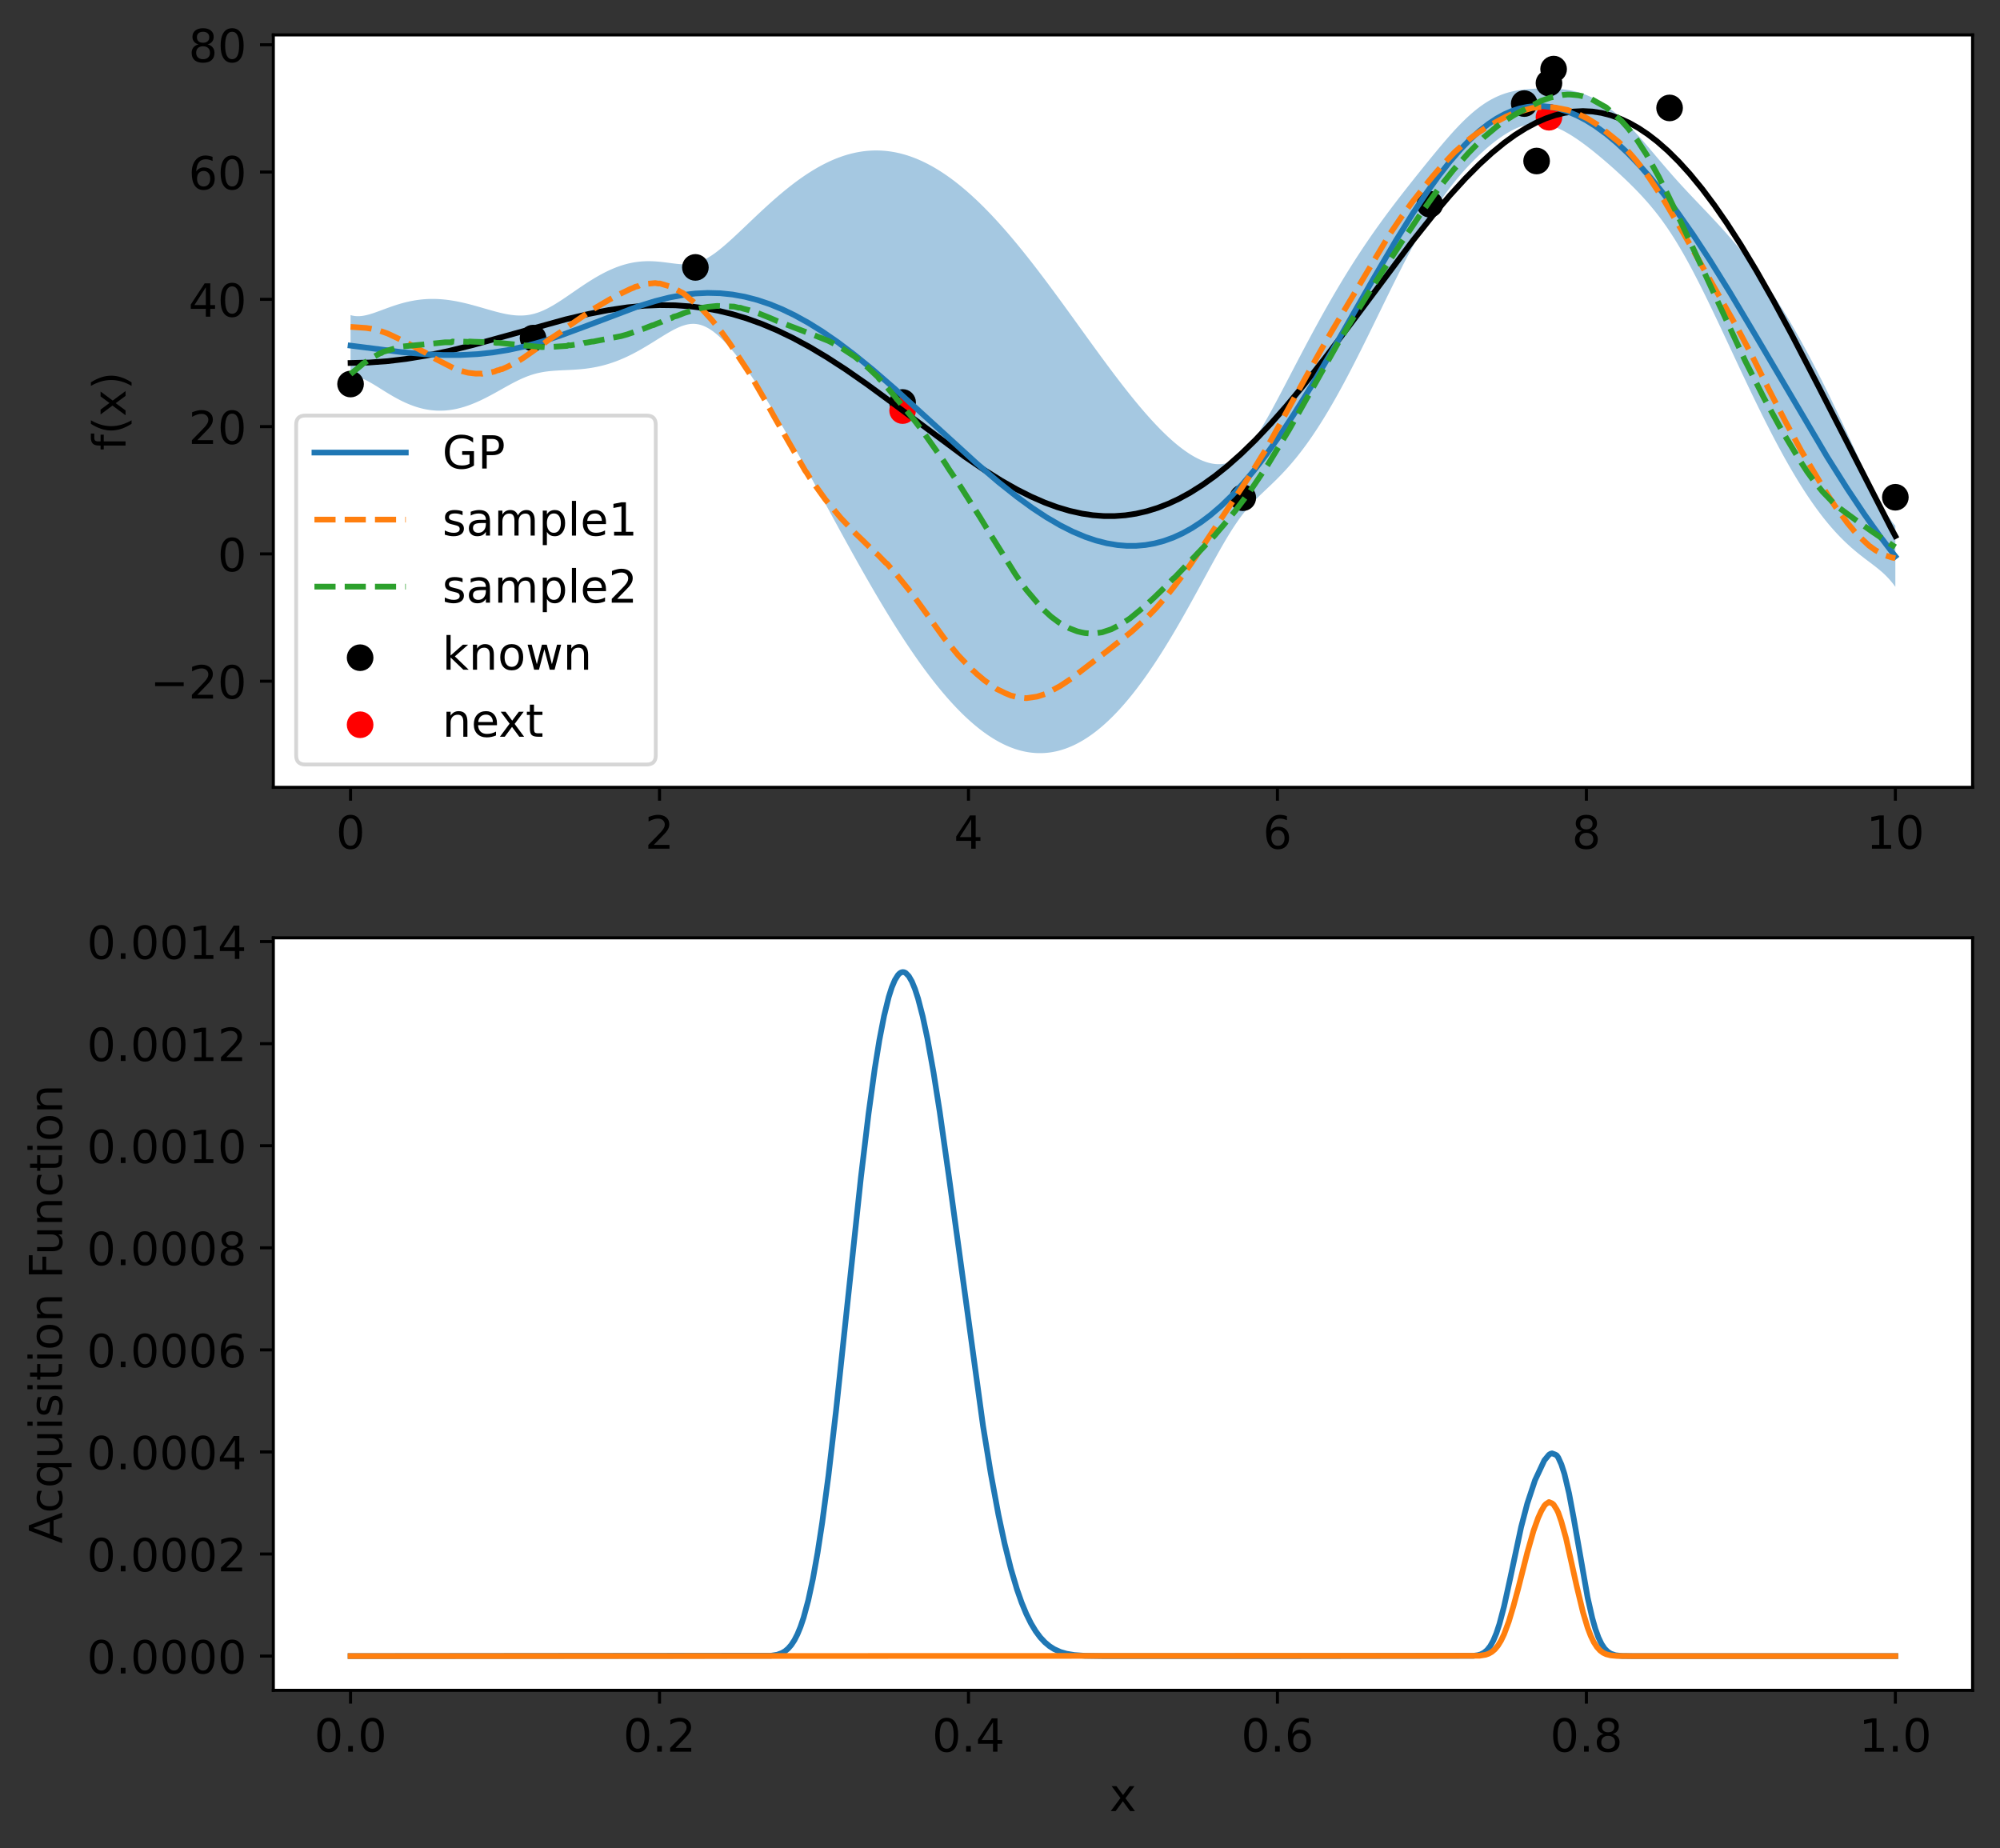 <?xml version="1.0" encoding="utf-8" standalone="no"?>
<!DOCTYPE svg PUBLIC "-//W3C//DTD SVG 1.1//EN"
  "http://www.w3.org/Graphics/SVG/1.1/DTD/svg11.dtd">
<!-- Created with matplotlib (https://matplotlib.org/) -->
<svg height="485.473pt" version="1.1" viewBox="0 0 525.403 485.473" width="525.403pt" xmlns="http://www.w3.org/2000/svg" xmlns:xlink="http://www.w3.org/1999/xlink">
 <rect x="0" y="0" width="525.403" height="485.473" fill="#333333" stroke="none"/>
 <defs>
  <style type="text/css">*{stroke-linecap:butt;stroke-linejoin:round;}</style>
 </defs>
 <g id="figure_1">
  <g id="patch_1">
   <path d="M 0 485.473 
L 525.403 485.473 
L 525.403 0 
L 0 0 
z
" style="fill:none;"/>
  </g>
  <g id="axes_1">
   <g id="patch_2">
    <path d="M 71.802 206.838 
L 518.202 206.838 
L 518.202 9.165 
L 71.802 9.165 
z
" style="fill:#ffffff;"/>
   </g>
   <g id="PolyCollection_1">
    <path clip-path="url(#ped089b09d1)" d="M 92.093 82.781 
L 92.093 98.808 
L 92.5 98.809 
L 92.906 98.839 
L 93.312 98.891 
L 93.718 98.972 
L 94.125 99.076 
L 94.531 99.201 
L 94.937 99.345 
L 95.343 99.509 
L 95.749 99.689 
L 96.156 99.884 
L 96.562 100.09 
L 96.968 100.308 
L 97.374 100.536 
L 97.781 100.772 
L 98.187 101.012 
L 98.593 101.259 
L 98.999 101.509 
L 99.405 101.761 
L 99.812 102.016 
L 100.218 102.27 
L 100.624 102.523 
L 101.03 102.777 
L 101.437 103.028 
L 101.843 103.275 
L 102.249 103.521 
L 102.655 103.762 
L 103.061 103.999 
L 103.468 104.232 
L 103.874 104.459 
L 104.28 104.682 
L 104.686 104.898 
L 105.093 105.108 
L 105.499 105.312 
L 105.905 105.51 
L 106.311 105.7 
L 106.717 105.884 
L 107.124 106.059 
L 107.53 106.229 
L 107.936 106.39 
L 108.342 106.543 
L 108.749 106.689 
L 109.155 106.827 
L 109.561 106.957 
L 109.967 107.078 
L 110.374 107.19 
L 110.78 107.296 
L 111.186 107.392 
L 111.592 107.48 
L 111.998 107.559 
L 112.405 107.63 
L 112.811 107.692 
L 113.217 107.746 
L 113.623 107.791 
L 114.03 107.828 
L 114.436 107.856 
L 114.842 107.875 
L 115.248 107.887 
L 115.654 107.889 
L 116.061 107.882 
L 116.467 107.867 
L 116.873 107.844 
L 117.279 107.812 
L 117.686 107.772 
L 118.092 107.724 
L 118.498 107.668 
L 118.904 107.603 
L 119.31 107.531 
L 119.717 107.451 
L 120.123 107.363 
L 120.529 107.267 
L 120.935 107.163 
L 121.342 107.052 
L 121.748 106.933 
L 122.154 106.808 
L 122.56 106.675 
L 122.966 106.536 
L 123.373 106.389 
L 123.779 106.237 
L 124.185 106.077 
L 124.591 105.912 
L 124.998 105.74 
L 125.404 105.563 
L 125.81 105.381 
L 126.216 105.193 
L 126.622 105 
L 127.029 104.802 
L 127.435 104.6 
L 127.841 104.394 
L 128.247 104.184 
L 128.654 103.97 
L 129.06 103.753 
L 129.466 103.534 
L 129.872 103.31 
L 130.279 103.087 
L 130.685 102.861 
L 131.091 102.634 
L 131.497 102.406 
L 131.903 102.178 
L 132.31 101.95 
L 132.716 101.722 
L 133.122 101.497 
L 133.528 101.273 
L 133.935 101.051 
L 134.341 100.832 
L 134.747 100.616 
L 135.153 100.405 
L 135.559 100.197 
L 135.966 99.995 
L 136.372 99.797 
L 136.778 99.607 
L 137.184 99.424 
L 137.591 99.247 
L 137.997 99.078 
L 138.403 98.916 
L 138.809 98.764 
L 139.215 98.619 
L 139.622 98.482 
L 140.028 98.356 
L 140.434 98.236 
L 140.84 98.127 
L 141.247 98.025 
L 141.653 97.933 
L 142.059 97.849 
L 142.465 97.772 
L 142.871 97.701 
L 143.278 97.64 
L 143.684 97.584 
L 144.09 97.534 
L 144.496 97.49 
L 144.903 97.45 
L 145.309 97.415 
L 145.715 97.384 
L 146.121 97.357 
L 146.527 97.332 
L 146.934 97.31 
L 147.34 97.29 
L 147.746 97.27 
L 148.152 97.253 
L 148.559 97.235 
L 148.965 97.216 
L 149.371 97.197 
L 149.777 97.177 
L 150.183 97.157 
L 150.59 97.133 
L 150.996 97.108 
L 151.402 97.081 
L 151.808 97.051 
L 152.215 97.018 
L 152.621 96.982 
L 153.027 96.943 
L 153.433 96.899 
L 153.84 96.852 
L 154.246 96.8 
L 154.652 96.745 
L 155.058 96.684 
L 155.464 96.62 
L 155.871 96.55 
L 156.277 96.475 
L 156.683 96.396 
L 157.089 96.311 
L 157.496 96.22 
L 157.902 96.126 
L 158.308 96.024 
L 158.714 95.918 
L 159.12 95.806 
L 159.527 95.689 
L 159.933 95.566 
L 160.339 95.438 
L 160.745 95.303 
L 161.152 95.163 
L 161.558 95.018 
L 161.964 94.867 
L 162.37 94.709 
L 162.776 94.548 
L 163.183 94.379 
L 163.589 94.205 
L 163.995 94.027 
L 164.401 93.843 
L 164.808 93.654 
L 165.214 93.459 
L 165.62 93.259 
L 166.026 93.055 
L 166.432 92.846 
L 166.839 92.632 
L 167.245 92.413 
L 167.651 92.19 
L 168.057 91.964 
L 168.464 91.733 
L 168.87 91.498 
L 169.276 91.261 
L 169.682 91.02 
L 170.088 90.776 
L 170.495 90.53 
L 170.901 90.281 
L 171.307 90.03 
L 171.713 89.778 
L 172.12 89.526 
L 172.526 89.272 
L 172.932 89.017 
L 173.338 88.765 
L 173.745 88.512 
L 174.151 88.262 
L 174.557 88.014 
L 174.963 87.768 
L 175.369 87.527 
L 175.776 87.291 
L 176.182 87.06 
L 176.588 86.836 
L 176.994 86.619 
L 177.401 86.412 
L 177.807 86.215 
L 178.213 86.029 
L 178.619 85.855 
L 179.025 85.696 
L 179.432 85.552 
L 179.838 85.424 
L 180.244 85.313 
L 180.65 85.223 
L 181.057 85.153 
L 181.463 85.105 
L 181.869 85.08 
L 182.275 85.076 
L 182.681 85.098 
L 183.088 85.144 
L 183.494 85.216 
L 183.9 85.312 
L 184.306 85.431 
L 184.713 85.577 
L 185.119 85.747 
L 185.525 85.94 
L 185.931 86.156 
L 186.337 86.395 
L 186.744 86.654 
L 187.15 86.935 
L 187.556 87.236 
L 187.962 87.555 
L 188.369 87.893 
L 188.775 88.249 
L 189.181 88.621 
L 189.587 89.009 
L 189.993 89.413 
L 190.4 89.832 
L 190.806 90.265 
L 191.212 90.709 
L 191.618 91.168 
L 192.025 91.639 
L 192.431 92.121 
L 192.837 92.615 
L 193.243 93.12 
L 193.65 93.635 
L 194.056 94.161 
L 194.462 94.696 
L 194.868 95.24 
L 195.274 95.793 
L 195.681 96.355 
L 196.087 96.925 
L 196.493 97.503 
L 196.899 98.09 
L 197.306 98.683 
L 197.712 99.284 
L 198.118 99.892 
L 198.524 100.506 
L 198.93 101.128 
L 199.337 101.755 
L 199.743 102.388 
L 200.149 103.028 
L 200.555 103.673 
L 200.962 104.323 
L 201.368 104.979 
L 201.774 105.641 
L 202.18 106.306 
L 202.586 106.977 
L 202.993 107.652 
L 203.399 108.332 
L 203.805 109.016 
L 204.211 109.704 
L 204.618 110.396 
L 205.024 111.092 
L 205.43 111.791 
L 205.836 112.494 
L 206.242 113.2 
L 206.649 113.91 
L 207.055 114.622 
L 207.461 115.338 
L 207.867 116.056 
L 208.274 116.777 
L 208.68 117.5 
L 209.086 118.226 
L 209.492 118.954 
L 209.898 119.684 
L 210.305 120.416 
L 210.711 121.149 
L 211.117 121.885 
L 211.523 122.622 
L 211.93 123.361 
L 212.336 124.1 
L 212.742 124.841 
L 213.148 125.584 
L 213.555 126.327 
L 213.961 127.071 
L 214.367 127.816 
L 214.773 128.562 
L 215.179 129.307 
L 215.586 130.053 
L 215.992 130.8 
L 216.398 131.547 
L 216.804 132.294 
L 217.211 133.04 
L 217.617 133.787 
L 218.023 134.533 
L 218.429 135.279 
L 218.835 136.025 
L 219.242 136.769 
L 219.648 137.513 
L 220.054 138.257 
L 220.46 139 
L 220.867 139.741 
L 221.273 140.481 
L 221.679 141.221 
L 222.085 141.958 
L 222.491 142.695 
L 222.898 143.43 
L 223.304 144.163 
L 223.71 144.895 
L 224.116 145.625 
L 224.523 146.353 
L 224.929 147.079 
L 225.335 147.803 
L 225.741 148.524 
L 226.147 149.244 
L 226.554 149.961 
L 226.96 150.675 
L 227.366 151.388 
L 227.772 152.097 
L 228.179 152.804 
L 228.585 153.508 
L 228.991 154.209 
L 229.397 154.907 
L 229.803 155.602 
L 230.21 156.294 
L 230.616 156.982 
L 231.022 157.667 
L 231.428 158.349 
L 231.835 159.028 
L 232.241 159.702 
L 232.647 160.374 
L 233.053 161.041 
L 233.46 161.705 
L 233.866 162.365 
L 234.272 163.021 
L 234.678 163.672 
L 235.084 164.32 
L 235.491 164.963 
L 235.897 165.602 
L 236.303 166.237 
L 236.709 166.868 
L 237.116 167.493 
L 237.522 168.115 
L 237.928 168.731 
L 238.334 169.343 
L 238.74 169.95 
L 239.147 170.552 
L 239.553 171.149 
L 239.959 171.742 
L 240.365 172.329 
L 240.772 172.911 
L 241.178 173.488 
L 241.584 174.059 
L 241.99 174.625 
L 242.396 175.186 
L 242.803 175.742 
L 243.209 176.291 
L 243.615 176.835 
L 244.021 177.374 
L 244.428 177.906 
L 244.834 178.433 
L 245.24 178.955 
L 245.646 179.47 
L 246.052 179.979 
L 246.459 180.482 
L 246.865 180.979 
L 247.271 181.47 
L 247.677 181.955 
L 248.084 182.433 
L 248.49 182.905 
L 248.896 183.371 
L 249.302 183.83 
L 249.708 184.283 
L 250.115 184.729 
L 250.521 185.168 
L 250.927 185.601 
L 251.333 186.027 
L 251.74 186.447 
L 252.146 186.86 
L 252.552 187.265 
L 252.958 187.664 
L 253.364 188.056 
L 253.771 188.441 
L 254.177 188.818 
L 254.583 189.189 
L 254.989 189.552 
L 255.396 189.908 
L 255.802 190.258 
L 256.208 190.599 
L 256.614 190.934 
L 257.021 191.261 
L 257.427 191.58 
L 257.833 191.892 
L 258.239 192.197 
L 258.645 192.494 
L 259.052 192.783 
L 259.458 193.065 
L 259.864 193.339 
L 260.27 193.605 
L 260.677 193.864 
L 261.083 194.115 
L 261.489 194.357 
L 261.895 194.592 
L 262.301 194.82 
L 262.708 195.039 
L 263.114 195.25 
L 263.52 195.453 
L 263.926 195.649 
L 264.333 195.836 
L 264.739 196.015 
L 265.145 196.186 
L 265.551 196.349 
L 265.957 196.503 
L 266.364 196.649 
L 266.77 196.787 
L 267.176 196.917 
L 267.582 197.039 
L 267.989 197.152 
L 268.395 197.256 
L 268.801 197.353 
L 269.207 197.441 
L 269.613 197.52 
L 270.02 197.591 
L 270.426 197.654 
L 270.832 197.708 
L 271.238 197.754 
L 271.645 197.791 
L 272.051 197.819 
L 272.457 197.839 
L 272.863 197.85 
L 273.269 197.853 
L 273.676 197.847 
L 274.082 197.832 
L 274.488 197.809 
L 274.894 197.777 
L 275.301 197.737 
L 275.707 197.687 
L 276.113 197.63 
L 276.519 197.563 
L 276.926 197.487 
L 277.332 197.403 
L 277.738 197.31 
L 278.144 197.209 
L 278.55 197.098 
L 278.957 196.979 
L 279.363 196.851 
L 279.769 196.714 
L 280.175 196.569 
L 280.582 196.415 
L 280.988 196.252 
L 281.394 196.08 
L 281.8 195.9 
L 282.206 195.71 
L 282.613 195.513 
L 283.019 195.306 
L 283.425 195.09 
L 283.831 194.866 
L 284.238 194.633 
L 284.644 194.392 
L 285.05 194.141 
L 285.456 193.882 
L 285.862 193.614 
L 286.269 193.338 
L 286.675 193.053 
L 287.081 192.759 
L 287.487 192.457 
L 287.894 192.146 
L 288.3 191.826 
L 288.706 191.498 
L 289.112 191.162 
L 289.518 190.817 
L 289.925 190.463 
L 290.331 190.101 
L 290.737 189.731 
L 291.143 189.352 
L 291.55 188.964 
L 291.956 188.569 
L 292.362 188.165 
L 292.768 187.752 
L 293.174 187.332 
L 293.581 186.903 
L 293.987 186.466 
L 294.393 186.021 
L 294.799 185.568 
L 295.206 185.107 
L 295.612 184.638 
L 296.018 184.161 
L 296.424 183.675 
L 296.831 183.183 
L 297.237 182.682 
L 297.643 182.174 
L 298.049 181.658 
L 298.455 181.134 
L 298.862 180.603 
L 299.268 180.064 
L 299.674 179.518 
L 300.08 178.964 
L 300.487 178.403 
L 300.893 177.835 
L 301.299 177.26 
L 301.705 176.677 
L 302.111 176.088 
L 302.518 175.492 
L 302.924 174.889 
L 303.33 174.279 
L 303.736 173.663 
L 304.143 173.039 
L 304.549 172.41 
L 304.955 171.774 
L 305.361 171.132 
L 305.767 170.484 
L 306.174 169.83 
L 306.58 169.17 
L 306.986 168.504 
L 307.392 167.833 
L 307.799 167.155 
L 308.205 166.473 
L 308.611 165.785 
L 309.017 165.093 
L 309.423 164.395 
L 309.83 163.693 
L 310.236 162.986 
L 310.642 162.275 
L 311.048 161.559 
L 311.455 160.84 
L 311.861 160.117 
L 312.267 159.39 
L 312.673 158.66 
L 313.079 157.927 
L 313.486 157.191 
L 313.892 156.453 
L 314.298 155.712 
L 314.704 154.97 
L 315.111 154.226 
L 315.517 153.48 
L 315.923 152.734 
L 316.329 151.987 
L 316.736 151.241 
L 317.142 150.495 
L 317.548 149.75 
L 317.954 149.006 
L 318.36 148.266 
L 318.767 147.526 
L 319.173 146.791 
L 319.579 146.059 
L 319.985 145.333 
L 320.392 144.612 
L 320.798 143.897 
L 321.204 143.19 
L 321.61 142.492 
L 322.016 141.802 
L 322.423 141.122 
L 322.829 140.454 
L 323.235 139.798 
L 323.641 139.154 
L 324.048 138.525 
L 324.454 137.91 
L 324.86 137.312 
L 325.266 136.729 
L 325.672 136.163 
L 326.079 135.614 
L 326.485 135.082 
L 326.891 134.566 
L 327.297 134.067 
L 327.704 133.583 
L 328.11 133.116 
L 328.516 132.662 
L 328.922 132.22 
L 329.328 131.79 
L 329.735 131.371 
L 330.141 130.961 
L 330.547 130.558 
L 330.953 130.161 
L 331.36 129.77 
L 331.766 129.381 
L 332.172 128.995 
L 332.578 128.61 
L 332.984 128.226 
L 333.391 127.84 
L 333.797 127.454 
L 334.203 127.063 
L 334.609 126.67 
L 335.016 126.273 
L 335.422 125.87 
L 335.828 125.463 
L 336.234 125.049 
L 336.641 124.63 
L 337.047 124.203 
L 337.453 123.769 
L 337.859 123.328 
L 338.265 122.879 
L 338.672 122.422 
L 339.078 121.957 
L 339.484 121.483 
L 339.89 121.001 
L 340.297 120.51 
L 340.703 120.01 
L 341.109 119.502 
L 341.515 118.983 
L 341.921 118.456 
L 342.328 117.92 
L 342.734 117.374 
L 343.14 116.821 
L 343.546 116.257 
L 343.953 115.684 
L 344.359 115.101 
L 344.765 114.51 
L 345.171 113.909 
L 345.577 113.301 
L 345.984 112.682 
L 346.39 112.056 
L 346.796 111.419 
L 347.202 110.775 
L 347.609 110.123 
L 348.015 109.461 
L 348.421 108.791 
L 348.827 108.114 
L 349.233 107.427 
L 349.64 106.734 
L 350.046 106.033 
L 350.452 105.323 
L 350.858 104.607 
L 351.265 103.883 
L 351.671 103.152 
L 352.077 102.415 
L 352.483 101.67 
L 352.889 100.92 
L 353.296 100.162 
L 353.702 99.399 
L 354.108 98.631 
L 354.514 97.855 
L 354.921 97.076 
L 355.327 96.29 
L 355.733 95.5 
L 356.139 94.705 
L 356.545 93.906 
L 356.952 93.102 
L 357.358 92.296 
L 357.764 91.485 
L 358.17 90.67 
L 358.577 89.853 
L 358.983 89.033 
L 359.389 88.21 
L 359.795 87.384 
L 360.202 86.557 
L 360.608 85.728 
L 361.014 84.898 
L 361.42 84.067 
L 361.826 83.235 
L 362.233 82.402 
L 362.639 81.571 
L 363.045 80.738 
L 363.451 79.907 
L 363.858 79.077 
L 364.264 78.247 
L 364.67 77.42 
L 365.076 76.594 
L 365.482 75.771 
L 365.889 74.95 
L 366.295 74.132 
L 366.701 73.318 
L 367.107 72.508 
L 367.514 71.701 
L 367.92 70.9 
L 368.326 70.103 
L 368.732 69.311 
L 369.138 68.525 
L 369.545 67.745 
L 369.951 66.97 
L 370.357 66.203 
L 370.763 65.442 
L 371.17 64.688 
L 371.576 63.942 
L 371.982 63.204 
L 372.388 62.475 
L 372.794 61.753 
L 373.201 61.04 
L 373.607 60.336 
L 374.013 59.642 
L 374.419 58.955 
L 374.826 58.279 
L 375.232 57.613 
L 375.638 56.955 
L 376.044 56.308 
L 376.45 55.67 
L 376.857 55.042 
L 377.263 54.424 
L 377.669 53.816 
L 378.075 53.217 
L 378.482 52.629 
L 378.888 52.051 
L 379.294 51.48 
L 379.7 50.922 
L 380.107 50.37 
L 380.513 49.828 
L 380.919 49.296 
L 381.325 48.772 
L 381.731 48.256 
L 382.138 47.75 
L 382.544 47.252 
L 382.95 46.761 
L 383.356 46.279 
L 383.763 45.805 
L 384.169 45.339 
L 384.575 44.879 
L 384.981 44.428 
L 385.387 43.984 
L 385.794 43.548 
L 386.2 43.117 
L 386.606 42.695 
L 387.012 42.28 
L 387.419 41.871 
L 387.825 41.47 
L 388.231 41.074 
L 388.637 40.686 
L 389.043 40.305 
L 389.45 39.931 
L 389.856 39.564 
L 390.262 39.203 
L 390.668 38.849 
L 391.075 38.505 
L 391.481 38.165 
L 391.887 37.833 
L 392.293 37.51 
L 392.699 37.192 
L 393.106 36.884 
L 393.512 36.584 
L 393.918 36.29 
L 394.324 36.007 
L 394.731 35.731 
L 395.137 35.465 
L 395.543 35.208 
L 395.949 34.958 
L 396.355 34.721 
L 396.762 34.491 
L 397.168 34.273 
L 397.574 34.065 
L 397.98 33.869 
L 398.387 33.683 
L 398.793 33.509 
L 399.199 33.346 
L 399.605 33.198 
L 400.012 33.06 
L 400.418 32.937 
L 400.824 32.825 
L 401.23 32.727 
L 401.636 32.645 
L 402.043 32.576 
L 402.449 32.52 
L 402.855 32.479 
L 403.261 32.453 
L 403.668 32.442 
L 404.074 32.444 
L 404.48 32.461 
L 404.886 32.493 
L 405.292 32.539 
L 405.699 32.599 
L 406.105 32.673 
L 406.511 32.759 
L 406.917 32.86 
L 407.324 32.974 
L 407.73 33.1 
L 408.136 33.239 
L 408.542 33.389 
L 408.948 33.55 
L 409.355 33.722 
L 409.761 33.908 
L 410.167 34.1 
L 410.573 34.304 
L 410.98 34.515 
L 411.386 34.738 
L 411.792 34.968 
L 412.198 35.206 
L 412.604 35.451 
L 413.011 35.704 
L 413.417 35.964 
L 413.823 36.232 
L 414.229 36.504 
L 414.636 36.783 
L 415.042 37.066 
L 415.448 37.358 
L 415.854 37.653 
L 416.26 37.953 
L 416.667 38.258 
L 417.073 38.566 
L 417.479 38.881 
L 417.885 39.197 
L 418.292 39.518 
L 418.698 39.843 
L 419.104 40.171 
L 419.51 40.503 
L 419.917 40.837 
L 420.323 41.176 
L 420.729 41.517 
L 421.135 41.859 
L 421.541 42.207 
L 421.948 42.556 
L 422.354 42.908 
L 422.76 43.263 
L 423.166 43.62 
L 423.573 43.98 
L 423.979 44.342 
L 424.385 44.71 
L 424.791 45.078 
L 425.197 45.449 
L 425.604 45.824 
L 426.01 46.202 
L 426.416 46.582 
L 426.822 46.967 
L 427.229 47.354 
L 427.635 47.745 
L 428.041 48.14 
L 428.447 48.539 
L 428.853 48.943 
L 429.26 49.351 
L 429.666 49.765 
L 430.072 50.182 
L 430.478 50.606 
L 430.885 51.036 
L 431.291 51.47 
L 431.697 51.912 
L 432.103 52.361 
L 432.509 52.818 
L 432.916 53.28 
L 433.322 53.752 
L 433.728 54.231 
L 434.134 54.72 
L 434.541 55.219 
L 434.947 55.725 
L 435.353 56.24 
L 435.759 56.768 
L 436.165 57.305 
L 436.572 57.852 
L 436.978 58.413 
L 437.384 58.982 
L 437.79 59.563 
L 438.197 60.157 
L 438.603 60.762 
L 439.009 61.379 
L 439.415 62.009 
L 439.822 62.648 
L 440.228 63.3 
L 440.634 63.963 
L 441.04 64.639 
L 441.446 65.326 
L 441.853 66.021 
L 442.259 66.73 
L 442.665 67.449 
L 443.071 68.177 
L 443.478 68.915 
L 443.884 69.663 
L 444.29 70.42 
L 444.696 71.186 
L 445.102 71.961 
L 445.509 72.744 
L 445.915 73.533 
L 446.321 74.33 
L 446.727 75.136 
L 447.134 75.948 
L 447.54 76.764 
L 447.946 77.587 
L 448.352 78.416 
L 448.758 79.249 
L 449.165 80.088 
L 449.571 80.932 
L 449.977 81.778 
L 450.383 82.628 
L 450.79 83.482 
L 451.196 84.339 
L 451.602 85.198 
L 452.008 86.059 
L 452.414 86.922 
L 452.821 87.787 
L 453.227 88.654 
L 453.633 89.521 
L 454.039 90.389 
L 454.446 91.258 
L 454.852 92.126 
L 455.258 92.995 
L 455.664 93.863 
L 456.07 94.73 
L 456.477 95.596 
L 456.883 96.463 
L 457.289 97.327 
L 457.695 98.189 
L 458.102 99.048 
L 458.508 99.906 
L 458.914 100.762 
L 459.32 101.615 
L 459.726 102.465 
L 460.133 103.311 
L 460.539 104.155 
L 460.945 104.995 
L 461.351 105.831 
L 461.758 106.662 
L 462.164 107.49 
L 462.57 108.313 
L 462.976 109.133 
L 463.383 109.947 
L 463.789 110.756 
L 464.195 111.56 
L 464.601 112.357 
L 465.007 113.151 
L 465.414 113.937 
L 465.82 114.719 
L 466.226 115.494 
L 466.632 116.263 
L 467.039 117.025 
L 467.445 117.782 
L 467.851 118.531 
L 468.257 119.273 
L 468.663 120.009 
L 469.07 120.737 
L 469.476 121.459 
L 469.882 122.172 
L 470.288 122.878 
L 470.695 123.576 
L 471.101 124.267 
L 471.507 124.95 
L 471.913 125.624 
L 472.319 126.291 
L 472.726 126.949 
L 473.132 127.599 
L 473.538 128.241 
L 473.944 128.873 
L 474.351 129.497 
L 474.757 130.113 
L 475.163 130.72 
L 475.569 131.318 
L 475.975 131.906 
L 476.382 132.486 
L 476.788 133.057 
L 477.194 133.619 
L 477.6 134.172 
L 478.007 134.715 
L 478.413 135.25 
L 478.819 135.774 
L 479.225 136.29 
L 479.631 136.796 
L 480.038 137.293 
L 480.444 137.781 
L 480.85 138.259 
L 481.256 138.728 
L 481.663 139.189 
L 482.069 139.64 
L 482.475 140.082 
L 482.881 140.514 
L 483.288 140.938 
L 483.694 141.353 
L 484.1 141.759 
L 484.506 142.157 
L 484.912 142.546 
L 485.319 142.928 
L 485.725 143.3 
L 486.131 143.666 
L 486.537 144.023 
L 486.944 144.374 
L 487.35 144.717 
L 487.756 145.055 
L 488.162 145.386 
L 488.568 145.712 
L 488.975 146.031 
L 489.381 146.347 
L 489.787 146.66 
L 490.193 146.97 
L 490.6 147.277 
L 491.006 147.582 
L 491.412 147.888 
L 491.818 148.195 
L 492.224 148.506 
L 492.631 148.82 
L 493.037 149.138 
L 493.443 149.465 
L 493.849 149.802 
L 494.256 150.15 
L 494.662 150.511 
L 495.068 150.889 
L 495.474 151.285 
L 495.88 151.701 
L 496.287 152.139 
L 496.693 152.604 
L 497.099 153.097 
L 497.505 153.615 
L 497.912 154.166 
L 497.912 138.119 
L 497.912 138.119 
L 497.505 137.645 
L 497.099 137.132 
L 496.693 136.583 
L 496.287 135.999 
L 495.88 135.379 
L 495.474 134.73 
L 495.068 134.052 
L 494.662 133.348 
L 494.256 132.618 
L 493.849 131.867 
L 493.443 131.097 
L 493.037 130.31 
L 492.631 129.506 
L 492.224 128.69 
L 491.818 127.863 
L 491.412 127.025 
L 491.006 126.179 
L 490.6 125.324 
L 490.193 124.464 
L 489.787 123.599 
L 489.381 122.729 
L 488.975 121.857 
L 488.568 120.982 
L 488.162 120.105 
L 487.756 119.227 
L 487.35 118.348 
L 486.944 117.47 
L 486.537 116.592 
L 486.131 115.714 
L 485.725 114.838 
L 485.319 113.963 
L 484.912 113.09 
L 484.506 112.221 
L 484.1 111.353 
L 483.694 110.489 
L 483.288 109.627 
L 482.881 108.769 
L 482.475 107.914 
L 482.069 107.063 
L 481.663 106.216 
L 481.256 105.374 
L 480.85 104.535 
L 480.444 103.702 
L 480.038 102.873 
L 479.631 102.048 
L 479.225 101.228 
L 478.819 100.414 
L 478.413 99.605 
L 478.007 98.8 
L 477.6 98.001 
L 477.194 97.208 
L 476.788 96.42 
L 476.382 95.637 
L 475.975 94.861 
L 475.569 94.09 
L 475.163 93.325 
L 474.757 92.565 
L 474.351 91.813 
L 473.944 91.065 
L 473.538 90.324 
L 473.132 89.588 
L 472.726 88.859 
L 472.319 88.137 
L 471.913 87.421 
L 471.507 86.71 
L 471.101 86.006 
L 470.695 85.308 
L 470.288 84.617 
L 469.882 83.932 
L 469.476 83.253 
L 469.07 82.58 
L 468.663 81.914 
L 468.257 81.255 
L 467.851 80.601 
L 467.445 79.954 
L 467.039 79.312 
L 466.632 78.678 
L 466.226 78.049 
L 465.82 77.428 
L 465.414 76.813 
L 465.007 76.203 
L 464.601 75.599 
L 464.195 75.003 
L 463.789 74.411 
L 463.383 73.827 
L 462.976 73.247 
L 462.57 72.674 
L 462.164 72.108 
L 461.758 71.547 
L 461.351 70.991 
L 460.945 70.441 
L 460.539 69.897 
L 460.133 69.358 
L 459.726 68.827 
L 459.32 68.3 
L 458.914 67.778 
L 458.508 67.261 
L 458.102 66.749 
L 457.695 66.243 
L 457.289 65.742 
L 456.883 65.245 
L 456.477 64.755 
L 456.07 64.267 
L 455.664 63.785 
L 455.258 63.306 
L 454.852 62.833 
L 454.446 62.362 
L 454.039 61.897 
L 453.633 61.436 
L 453.227 60.978 
L 452.821 60.523 
L 452.414 60.071 
L 452.008 59.623 
L 451.602 59.18 
L 451.196 58.737 
L 450.79 58.297 
L 450.383 57.86 
L 449.977 57.425 
L 449.571 56.992 
L 449.165 56.561 
L 448.758 56.131 
L 448.352 55.703 
L 447.946 55.276 
L 447.54 54.85 
L 447.134 54.424 
L 446.727 53.998 
L 446.321 53.574 
L 445.915 53.147 
L 445.509 52.722 
L 445.102 52.295 
L 444.696 51.868 
L 444.29 51.439 
L 443.884 51.008 
L 443.478 50.578 
L 443.071 50.143 
L 442.665 49.707 
L 442.259 49.269 
L 441.853 48.829 
L 441.446 48.385 
L 441.04 47.939 
L 440.634 47.49 
L 440.228 47.038 
L 439.822 46.582 
L 439.415 46.125 
L 439.009 45.664 
L 438.603 45.199 
L 438.197 44.733 
L 437.79 44.263 
L 437.384 43.791 
L 436.978 43.317 
L 436.572 42.841 
L 436.165 42.363 
L 435.759 41.884 
L 435.353 41.405 
L 434.947 40.924 
L 434.541 40.443 
L 434.134 39.964 
L 433.728 39.486 
L 433.322 39.008 
L 432.916 38.534 
L 432.509 38.059 
L 432.103 37.589 
L 431.697 37.121 
L 431.291 36.658 
L 430.885 36.198 
L 430.478 35.743 
L 430.072 35.293 
L 429.666 34.848 
L 429.26 34.41 
L 428.853 33.977 
L 428.447 33.551 
L 428.041 33.131 
L 427.635 32.719 
L 427.229 32.314 
L 426.822 31.917 
L 426.416 31.529 
L 426.01 31.147 
L 425.604 30.774 
L 425.197 30.409 
L 424.791 30.055 
L 424.385 29.709 
L 423.979 29.372 
L 423.573 29.042 
L 423.166 28.725 
L 422.76 28.416 
L 422.354 28.116 
L 421.948 27.825 
L 421.541 27.544 
L 421.135 27.275 
L 420.729 27.013 
L 420.323 26.762 
L 419.917 26.521 
L 419.51 26.289 
L 419.104 26.067 
L 418.698 25.855 
L 418.292 25.652 
L 417.885 25.459 
L 417.479 25.274 
L 417.073 25.1 
L 416.667 24.935 
L 416.26 24.778 
L 415.854 24.631 
L 415.448 24.491 
L 415.042 24.364 
L 414.636 24.242 
L 414.229 24.129 
L 413.823 24.024 
L 413.417 23.928 
L 413.011 23.839 
L 412.604 23.757 
L 412.198 23.682 
L 411.792 23.614 
L 411.386 23.553 
L 410.98 23.5 
L 410.573 23.451 
L 410.167 23.408 
L 409.761 23.37 
L 409.355 23.339 
L 408.948 23.311 
L 408.542 23.287 
L 408.136 23.27 
L 407.73 23.254 
L 407.324 23.242 
L 406.917 23.236 
L 406.511 23.232 
L 406.105 23.23 
L 405.699 23.231 
L 405.292 23.236 
L 404.886 23.241 
L 404.48 23.25 
L 404.074 23.264 
L 403.668 23.277 
L 403.261 23.295 
L 402.855 23.314 
L 402.449 23.338 
L 402.043 23.363 
L 401.636 23.393 
L 401.23 23.428 
L 400.824 23.465 
L 400.418 23.505 
L 400.012 23.553 
L 399.605 23.605 
L 399.199 23.663 
L 398.793 23.726 
L 398.387 23.797 
L 397.98 23.873 
L 397.574 23.958 
L 397.168 24.049 
L 396.762 24.148 
L 396.355 24.256 
L 395.949 24.373 
L 395.543 24.498 
L 395.137 24.632 
L 394.731 24.776 
L 394.324 24.929 
L 393.918 25.093 
L 393.512 25.265 
L 393.106 25.448 
L 392.699 25.641 
L 392.293 25.845 
L 391.887 26.059 
L 391.481 26.283 
L 391.075 26.518 
L 390.668 26.765 
L 390.262 27.021 
L 389.856 27.287 
L 389.45 27.564 
L 389.043 27.853 
L 388.637 28.152 
L 388.231 28.46 
L 387.825 28.777 
L 387.419 29.107 
L 387.012 29.445 
L 386.606 29.794 
L 386.2 30.152 
L 385.794 30.518 
L 385.387 30.894 
L 384.981 31.278 
L 384.575 31.672 
L 384.169 32.073 
L 383.763 32.482 
L 383.356 32.899 
L 382.95 33.323 
L 382.544 33.753 
L 382.138 34.191 
L 381.731 34.634 
L 381.325 35.084 
L 380.919 35.54 
L 380.513 35.999 
L 380.107 36.465 
L 379.7 36.933 
L 379.294 37.408 
L 378.888 37.885 
L 378.482 38.365 
L 378.075 38.85 
L 377.669 39.336 
L 377.263 39.826 
L 376.857 40.317 
L 376.45 40.811 
L 376.044 41.306 
L 375.638 41.804 
L 375.232 42.302 
L 374.826 42.803 
L 374.419 43.304 
L 374.013 43.806 
L 373.607 44.31 
L 373.201 44.814 
L 372.794 45.321 
L 372.388 45.827 
L 371.982 46.335 
L 371.576 46.844 
L 371.17 47.355 
L 370.763 47.866 
L 370.357 48.379 
L 369.951 48.892 
L 369.545 49.408 
L 369.138 49.925 
L 368.732 50.445 
L 368.326 50.965 
L 367.92 51.489 
L 367.514 52.013 
L 367.107 52.541 
L 366.701 53.071 
L 366.295 53.603 
L 365.889 54.137 
L 365.482 54.675 
L 365.076 55.215 
L 364.67 55.758 
L 364.264 56.305 
L 363.858 56.854 
L 363.451 57.407 
L 363.045 57.963 
L 362.639 58.524 
L 362.233 59.087 
L 361.826 59.655 
L 361.42 60.226 
L 361.014 60.801 
L 360.608 61.38 
L 360.202 61.964 
L 359.795 62.551 
L 359.389 63.143 
L 358.983 63.739 
L 358.577 64.339 
L 358.17 64.945 
L 357.764 65.554 
L 357.358 66.168 
L 356.952 66.786 
L 356.545 67.409 
L 356.139 68.037 
L 355.733 68.67 
L 355.327 69.307 
L 354.921 69.948 
L 354.514 70.596 
L 354.108 71.247 
L 353.702 71.903 
L 353.296 72.563 
L 352.889 73.229 
L 352.483 73.899 
L 352.077 74.575 
L 351.671 75.254 
L 351.265 75.938 
L 350.858 76.627 
L 350.452 77.321 
L 350.046 78.019 
L 349.64 78.722 
L 349.233 79.429 
L 348.827 80.14 
L 348.421 80.856 
L 348.015 81.576 
L 347.609 82.301 
L 347.202 83.029 
L 346.796 83.761 
L 346.39 84.497 
L 345.984 85.237 
L 345.577 85.981 
L 345.171 86.728 
L 344.765 87.479 
L 344.359 88.232 
L 343.953 88.991 
L 343.546 89.75 
L 343.14 90.513 
L 342.734 91.279 
L 342.328 92.047 
L 341.921 92.818 
L 341.515 93.59 
L 341.109 94.364 
L 340.703 95.14 
L 340.297 95.918 
L 339.89 96.696 
L 339.484 97.475 
L 339.078 98.254 
L 338.672 99.034 
L 338.265 99.814 
L 337.859 100.593 
L 337.453 101.37 
L 337.047 102.146 
L 336.641 102.92 
L 336.234 103.692 
L 335.828 104.46 
L 335.422 105.225 
L 335.016 105.985 
L 334.609 106.74 
L 334.203 107.489 
L 333.797 108.232 
L 333.391 108.967 
L 332.984 109.692 
L 332.578 110.409 
L 332.172 111.114 
L 331.766 111.807 
L 331.36 112.487 
L 330.953 113.151 
L 330.547 113.801 
L 330.141 114.432 
L 329.735 115.044 
L 329.328 115.636 
L 328.922 116.206 
L 328.516 116.752 
L 328.11 117.273 
L 327.704 117.769 
L 327.297 118.237 
L 326.891 118.677 
L 326.485 119.089 
L 326.079 119.471 
L 325.672 119.824 
L 325.266 120.148 
L 324.86 120.442 
L 324.454 120.708 
L 324.048 120.945 
L 323.641 121.155 
L 323.235 121.338 
L 322.829 121.494 
L 322.423 121.626 
L 322.016 121.734 
L 321.61 121.819 
L 321.204 121.881 
L 320.798 121.922 
L 320.392 121.942 
L 319.985 121.942 
L 319.579 121.925 
L 319.173 121.889 
L 318.767 121.836 
L 318.36 121.766 
L 317.954 121.68 
L 317.548 121.579 
L 317.142 121.463 
L 316.736 121.333 
L 316.329 121.189 
L 315.923 121.031 
L 315.517 120.861 
L 315.111 120.677 
L 314.704 120.483 
L 314.298 120.276 
L 313.892 120.058 
L 313.486 119.829 
L 313.079 119.589 
L 312.673 119.338 
L 312.267 119.078 
L 311.861 118.807 
L 311.455 118.527 
L 311.048 118.237 
L 310.642 117.939 
L 310.236 117.631 
L 309.83 117.314 
L 309.423 116.989 
L 309.017 116.656 
L 308.611 116.315 
L 308.205 115.966 
L 307.799 115.609 
L 307.392 115.244 
L 306.986 114.872 
L 306.58 114.493 
L 306.174 114.107 
L 305.767 113.714 
L 305.361 113.314 
L 304.955 112.908 
L 304.549 112.496 
L 304.143 112.078 
L 303.736 111.653 
L 303.33 111.222 
L 302.924 110.786 
L 302.518 110.344 
L 302.111 109.897 
L 301.705 109.444 
L 301.299 108.986 
L 300.893 108.524 
L 300.487 108.056 
L 300.08 107.584 
L 299.674 107.107 
L 299.268 106.625 
L 298.862 106.139 
L 298.455 105.649 
L 298.049 105.155 
L 297.643 104.657 
L 297.237 104.155 
L 296.831 103.65 
L 296.424 103.14 
L 296.018 102.628 
L 295.612 102.112 
L 295.206 101.593 
L 294.799 101.071 
L 294.393 100.545 
L 293.987 100.018 
L 293.581 99.487 
L 293.174 98.953 
L 292.768 98.417 
L 292.362 97.879 
L 291.956 97.339 
L 291.55 96.796 
L 291.143 96.251 
L 290.737 95.705 
L 290.331 95.157 
L 289.925 94.606 
L 289.518 94.055 
L 289.112 93.502 
L 288.706 92.946 
L 288.3 92.391 
L 287.894 91.834 
L 287.487 91.276 
L 287.081 90.717 
L 286.675 90.157 
L 286.269 89.596 
L 285.862 89.035 
L 285.456 88.473 
L 285.05 87.911 
L 284.644 87.348 
L 284.238 86.785 
L 283.831 86.222 
L 283.425 85.659 
L 283.019 85.096 
L 282.613 84.533 
L 282.206 83.97 
L 281.8 83.408 
L 281.394 82.846 
L 280.988 82.285 
L 280.582 81.724 
L 280.175 81.164 
L 279.769 80.604 
L 279.363 80.046 
L 278.957 79.488 
L 278.55 78.932 
L 278.144 78.377 
L 277.738 77.823 
L 277.332 77.27 
L 276.926 76.718 
L 276.519 76.169 
L 276.113 75.621 
L 275.707 75.074 
L 275.301 74.529 
L 274.894 73.986 
L 274.488 73.445 
L 274.082 72.906 
L 273.676 72.369 
L 273.269 71.833 
L 272.863 71.301 
L 272.457 70.77 
L 272.051 70.243 
L 271.645 69.717 
L 271.238 69.194 
L 270.832 68.673 
L 270.426 68.155 
L 270.02 67.641 
L 269.613 67.128 
L 269.207 66.619 
L 268.801 66.112 
L 268.395 65.609 
L 267.989 65.109 
L 267.582 64.612 
L 267.176 64.118 
L 266.77 63.628 
L 266.364 63.14 
L 265.957 62.657 
L 265.551 62.177 
L 265.145 61.7 
L 264.739 61.227 
L 264.333 60.758 
L 263.926 60.293 
L 263.52 59.831 
L 263.114 59.373 
L 262.708 58.92 
L 262.301 58.47 
L 261.895 58.024 
L 261.489 57.583 
L 261.083 57.146 
L 260.677 56.712 
L 260.27 56.284 
L 259.864 55.859 
L 259.458 55.439 
L 259.052 55.024 
L 258.645 54.613 
L 258.239 54.206 
L 257.833 53.804 
L 257.427 53.407 
L 257.021 53.015 
L 256.614 52.628 
L 256.208 52.245 
L 255.802 51.867 
L 255.396 51.494 
L 254.989 51.126 
L 254.583 50.764 
L 254.177 50.406 
L 253.771 50.053 
L 253.364 49.705 
L 252.958 49.363 
L 252.552 49.026 
L 252.146 48.694 
L 251.74 48.368 
L 251.333 48.047 
L 250.927 47.731 
L 250.521 47.421 
L 250.115 47.116 
L 249.708 46.817 
L 249.302 46.523 
L 248.896 46.236 
L 248.49 45.953 
L 248.084 45.677 
L 247.677 45.406 
L 247.271 45.141 
L 246.865 44.881 
L 246.459 44.628 
L 246.052 44.38 
L 245.646 44.138 
L 245.24 43.902 
L 244.834 43.672 
L 244.428 43.448 
L 244.021 43.23 
L 243.615 43.018 
L 243.209 42.812 
L 242.803 42.612 
L 242.396 42.418 
L 241.99 42.23 
L 241.584 42.049 
L 241.178 41.874 
L 240.772 41.704 
L 240.365 41.542 
L 239.959 41.384 
L 239.553 41.234 
L 239.147 41.09 
L 238.74 40.952 
L 238.334 40.82 
L 237.928 40.695 
L 237.522 40.576 
L 237.116 40.463 
L 236.709 40.356 
L 236.303 40.256 
L 235.897 40.163 
L 235.491 40.075 
L 235.084 39.994 
L 234.678 39.92 
L 234.272 39.852 
L 233.866 39.79 
L 233.46 39.735 
L 233.053 39.686 
L 232.647 39.644 
L 232.241 39.608 
L 231.835 39.578 
L 231.428 39.555 
L 231.022 39.539 
L 230.616 39.528 
L 230.21 39.525 
L 229.803 39.527 
L 229.397 39.536 
L 228.991 39.552 
L 228.585 39.574 
L 228.179 39.602 
L 227.772 39.637 
L 227.366 39.678 
L 226.96 39.725 
L 226.554 39.779 
L 226.147 39.84 
L 225.741 39.906 
L 225.335 39.979 
L 224.929 40.058 
L 224.523 40.144 
L 224.116 40.235 
L 223.71 40.334 
L 223.304 40.438 
L 222.898 40.548 
L 222.491 40.665 
L 222.085 40.788 
L 221.679 40.917 
L 221.273 41.052 
L 220.867 41.194 
L 220.46 41.341 
L 220.054 41.494 
L 219.648 41.653 
L 219.242 41.818 
L 218.835 41.99 
L 218.429 42.167 
L 218.023 42.35 
L 217.617 42.539 
L 217.211 42.733 
L 216.804 42.934 
L 216.398 43.14 
L 215.992 43.352 
L 215.586 43.569 
L 215.179 43.792 
L 214.773 44.02 
L 214.367 44.254 
L 213.961 44.493 
L 213.555 44.738 
L 213.148 44.988 
L 212.742 45.243 
L 212.336 45.503 
L 211.93 45.769 
L 211.523 46.039 
L 211.117 46.315 
L 210.711 46.595 
L 210.305 46.88 
L 209.898 47.171 
L 209.492 47.465 
L 209.086 47.765 
L 208.68 48.069 
L 208.274 48.377 
L 207.867 48.69 
L 207.461 49.007 
L 207.055 49.329 
L 206.649 49.654 
L 206.242 49.984 
L 205.836 50.317 
L 205.43 50.654 
L 205.024 50.995 
L 204.618 51.34 
L 204.211 51.688 
L 203.805 52.04 
L 203.399 52.394 
L 202.993 52.753 
L 202.586 53.114 
L 202.18 53.477 
L 201.774 53.844 
L 201.368 54.213 
L 200.962 54.585 
L 200.555 54.959 
L 200.149 55.336 
L 199.743 55.714 
L 199.337 56.094 
L 198.93 56.475 
L 198.524 56.858 
L 198.118 57.243 
L 197.712 57.628 
L 197.306 58.015 
L 196.899 58.401 
L 196.493 58.789 
L 196.087 59.176 
L 195.681 59.563 
L 195.274 59.95 
L 194.868 60.335 
L 194.462 60.72 
L 194.056 61.104 
L 193.65 61.486 
L 193.243 61.865 
L 192.837 62.243 
L 192.431 62.617 
L 192.025 62.987 
L 191.618 63.355 
L 191.212 63.718 
L 190.806 64.074 
L 190.4 64.426 
L 189.993 64.773 
L 189.587 65.112 
L 189.181 65.444 
L 188.775 65.767 
L 188.369 66.082 
L 187.962 66.387 
L 187.556 66.681 
L 187.15 66.964 
L 186.744 67.235 
L 186.337 67.492 
L 185.931 67.736 
L 185.525 67.965 
L 185.119 68.179 
L 184.713 68.377 
L 184.306 68.558 
L 183.9 68.721 
L 183.494 68.867 
L 183.088 68.996 
L 182.681 69.108 
L 182.275 69.202 
L 181.869 69.278 
L 181.463 69.339 
L 181.057 69.384 
L 180.65 69.414 
L 180.244 69.431 
L 179.838 69.435 
L 179.432 69.427 
L 179.025 69.41 
L 178.619 69.385 
L 178.213 69.352 
L 177.807 69.312 
L 177.401 69.267 
L 176.994 69.219 
L 176.588 69.168 
L 176.182 69.115 
L 175.776 69.061 
L 175.369 69.008 
L 174.963 68.956 
L 174.557 68.904 
L 174.151 68.855 
L 173.745 68.81 
L 173.338 68.768 
L 172.932 68.73 
L 172.526 68.696 
L 172.12 68.667 
L 171.713 68.645 
L 171.307 68.627 
L 170.901 68.616 
L 170.495 68.611 
L 170.088 68.613 
L 169.682 68.621 
L 169.276 68.636 
L 168.87 68.659 
L 168.464 68.688 
L 168.057 68.725 
L 167.651 68.77 
L 167.245 68.822 
L 166.839 68.882 
L 166.432 68.949 
L 166.026 69.024 
L 165.62 69.107 
L 165.214 69.198 
L 164.808 69.296 
L 164.401 69.403 
L 163.995 69.516 
L 163.589 69.637 
L 163.183 69.766 
L 162.776 69.902 
L 162.37 70.046 
L 161.964 70.197 
L 161.558 70.355 
L 161.152 70.521 
L 160.745 70.693 
L 160.339 70.872 
L 159.933 71.058 
L 159.527 71.251 
L 159.12 71.45 
L 158.714 71.656 
L 158.308 71.867 
L 157.902 72.084 
L 157.496 72.308 
L 157.089 72.536 
L 156.683 72.77 
L 156.277 73.009 
L 155.871 73.253 
L 155.464 73.501 
L 155.058 73.754 
L 154.652 74.01 
L 154.246 74.272 
L 153.84 74.536 
L 153.433 74.803 
L 153.027 75.072 
L 152.621 75.346 
L 152.215 75.621 
L 151.808 75.898 
L 151.402 76.176 
L 150.996 76.456 
L 150.59 76.735 
L 150.183 77.015 
L 149.777 77.296 
L 149.371 77.574 
L 148.965 77.852 
L 148.559 78.127 
L 148.152 78.401 
L 147.746 78.673 
L 147.34 78.941 
L 146.934 79.205 
L 146.527 79.464 
L 146.121 79.717 
L 145.715 79.966 
L 145.309 80.207 
L 144.903 80.441 
L 144.496 80.667 
L 144.09 80.885 
L 143.684 81.095 
L 143.278 81.294 
L 142.871 81.485 
L 142.465 81.664 
L 142.059 81.832 
L 141.653 81.989 
L 141.247 82.134 
L 140.84 82.265 
L 140.434 82.385 
L 140.028 82.491 
L 139.622 82.586 
L 139.215 82.667 
L 138.809 82.735 
L 138.403 82.791 
L 137.997 82.834 
L 137.591 82.865 
L 137.184 82.885 
L 136.778 82.894 
L 136.372 82.89 
L 135.966 82.876 
L 135.559 82.852 
L 135.153 82.819 
L 134.747 82.777 
L 134.341 82.726 
L 133.935 82.668 
L 133.528 82.603 
L 133.122 82.53 
L 132.716 82.452 
L 132.31 82.367 
L 131.903 82.277 
L 131.497 82.183 
L 131.091 82.084 
L 130.685 81.982 
L 130.279 81.875 
L 129.872 81.768 
L 129.466 81.655 
L 129.06 81.542 
L 128.654 81.428 
L 128.247 81.312 
L 127.841 81.195 
L 127.435 81.078 
L 127.029 80.961 
L 126.622 80.843 
L 126.216 80.726 
L 125.81 80.609 
L 125.404 80.495 
L 124.998 80.38 
L 124.591 80.267 
L 124.185 80.156 
L 123.779 80.047 
L 123.373 79.941 
L 122.966 79.836 
L 122.56 79.735 
L 122.154 79.637 
L 121.748 79.542 
L 121.342 79.45 
L 120.935 79.361 
L 120.529 79.275 
L 120.123 79.194 
L 119.717 79.117 
L 119.31 79.044 
L 118.904 78.976 
L 118.498 78.911 
L 118.092 78.852 
L 117.686 78.796 
L 117.279 78.746 
L 116.873 78.7 
L 116.467 78.66 
L 116.061 78.624 
L 115.654 78.594 
L 115.248 78.569 
L 114.842 78.55 
L 114.436 78.536 
L 114.03 78.528 
L 113.623 78.526 
L 113.217 78.529 
L 112.811 78.538 
L 112.405 78.553 
L 111.998 78.573 
L 111.592 78.599 
L 111.186 78.631 
L 110.78 78.67 
L 110.374 78.714 
L 109.967 78.763 
L 109.561 78.819 
L 109.155 78.881 
L 108.749 78.949 
L 108.342 79.022 
L 107.936 79.101 
L 107.53 79.186 
L 107.124 79.277 
L 106.717 79.372 
L 106.311 79.474 
L 105.905 79.58 
L 105.499 79.691 
L 105.093 79.808 
L 104.686 79.929 
L 104.28 80.055 
L 103.874 80.185 
L 103.468 80.319 
L 103.061 80.457 
L 102.655 80.598 
L 102.249 80.742 
L 101.843 80.888 
L 101.437 81.036 
L 101.03 81.186 
L 100.624 81.338 
L 100.218 81.488 
L 99.812 81.639 
L 99.405 81.788 
L 98.999 81.936 
L 98.593 82.08 
L 98.187 82.22 
L 97.781 82.353 
L 97.374 82.48 
L 96.968 82.599 
L 96.562 82.709 
L 96.156 82.806 
L 95.749 82.891 
L 95.343 82.962 
L 94.937 83.016 
L 94.531 83.05 
L 94.125 83.064 
L 93.718 83.058 
L 93.312 83.028 
L 92.906 82.97 
L 92.5 82.889 
L 92.093 82.781 
z
" style="fill:#1f77b4;fill-opacity:0.4;"/>
   </g>
   <g id="PathCollection_1">
    <defs>
     <path d="M 0 3 
C 0.796 3 1.559 2.684 2.121 2.121 
C 2.684 1.559 3 0.796 3 0 
C 3 -0.796 2.684 -1.559 2.121 -2.121 
C 1.559 -2.684 0.796 -3 0 -3 
C -0.796 -3 -1.559 -2.684 -2.121 -2.121 
C -2.684 -1.559 -3 -0.796 -3 0 
C -3 0.796 -2.684 1.559 -2.121 2.121 
C -1.559 2.684 -0.796 3 0 3 
z
" id="mffe02e7886" style="stroke:#000000;"/>
    </defs>
    <g clip-path="url(#ped089b09d1)">
     <use style="stroke:#000000;" x="375.638" xlink:href="#mffe02e7886" y="53.663"/>
     <use style="stroke:#000000;" x="326.485" xlink:href="#mffe02e7886" y="130.756"/>
     <use style="stroke:#000000;" x="438.603" xlink:href="#mffe02e7886" y="28.356"/>
     <use style="stroke:#000000;" x="92.093" xlink:href="#mffe02e7886" y="100.887"/>
     <use style="stroke:#000000;" x="403.668" xlink:href="#mffe02e7886" y="42.298"/>
     <use style="stroke:#000000;" x="400.418" xlink:href="#mffe02e7886" y="27.208"/>
     <use style="stroke:#000000;" x="182.681" xlink:href="#mffe02e7886" y="70.248"/>
     <use style="stroke:#000000;" x="497.912" xlink:href="#mffe02e7886" y="130.631"/>
     <use style="stroke:#000000;" x="408.136" xlink:href="#mffe02e7886" y="18.15"/>
     <use style="stroke:#000000;" x="140.028" xlink:href="#mffe02e7886" y="88.823"/>
     <use style="stroke:#000000;" x="237.116" xlink:href="#mffe02e7886" y="105.723"/>
     <use style="stroke:#000000;" x="406.917" xlink:href="#mffe02e7886" y="21.829"/>
    </g>
   </g>
   <g id="PathCollection_2">
    <defs>
     <path d="M 0 3 
C 0.796 3 1.559 2.684 2.121 2.121 
C 2.684 1.559 3 0.796 3 0 
C 3 -0.796 2.684 -1.559 2.121 -2.121 
C 1.559 -2.684 0.796 -3 0 -3 
C -0.796 -3 -1.559 -2.684 -2.121 -2.121 
C -2.684 -1.559 -3 -0.796 -3 0 
C -3 0.796 -2.684 1.559 -2.121 2.121 
C -1.559 2.684 -0.796 3 0 3 
z
" id="me06ea1b8db" style="stroke:#ff0000;"/>
    </defs>
    <g clip-path="url(#ped089b09d1)">
     <use style="fill:#ff0000;stroke:#ff0000;" x="237.116" xlink:href="#me06ea1b8db" y="107.86"/>
     <use style="fill:#ff0000;stroke:#ff0000;" x="406.917" xlink:href="#me06ea1b8db" y="30.803"/>
    </g>
   </g>
   <g id="matplotlib.axis_1">
    <g id="xtick_1">
     <g id="line2d_1">
      <defs>
       <path d="M 0 0 
L 0 3.5 
" id="m8db8ff0fca" style="stroke:#000000;stroke-width:0.8;"/>
      </defs>
      <g>
       <use style="stroke:#000000;stroke-width:0.8;" x="92.093" xlink:href="#m8db8ff0fca" y="206.838"/>
      </g>
     </g>
     <g id="text_1">
      <!-- 0 -->
      <g transform="translate(88.276 222.956)scale(0.12 -0.12)">
       <defs>
        <path d="M 31.781 66.406 
Q 24.172 66.406 20.328 58.906 
Q 16.5 51.422 16.5 36.375 
Q 16.5 21.391 20.328 13.891 
Q 24.172 6.391 31.781 6.391 
Q 39.453 6.391 43.281 13.891 
Q 47.125 21.391 47.125 36.375 
Q 47.125 51.422 43.281 58.906 
Q 39.453 66.406 31.781 66.406 
z
M 31.781 74.219 
Q 44.047 74.219 50.516 64.516 
Q 56.984 54.828 56.984 36.375 
Q 56.984 17.969 50.516 8.266 
Q 44.047 -1.422 31.781 -1.422 
Q 19.531 -1.422 13.062 8.266 
Q 6.594 17.969 6.594 36.375 
Q 6.594 54.828 13.062 64.516 
Q 19.531 74.219 31.781 74.219 
z
" id="DejaVuSans-48"/>
       </defs>
       <use xlink:href="#DejaVuSans-48"/>
      </g>
     </g>
    </g>
    <g id="xtick_2">
     <g id="line2d_2">
      <g>
       <use style="stroke:#000000;stroke-width:0.8;" x="173.257" xlink:href="#m8db8ff0fca" y="206.838"/>
      </g>
     </g>
     <g id="text_2">
      <!-- 2 -->
      <g transform="translate(169.44 222.956)scale(0.12 -0.12)">
       <defs>
        <path d="M 19.188 8.297 
L 53.609 8.297 
L 53.609 0 
L 7.328 0 
L 7.328 8.297 
Q 12.938 14.109 22.625 23.891 
Q 32.328 33.688 34.812 36.531 
Q 39.547 41.844 41.422 45.531 
Q 43.312 49.219 43.312 52.781 
Q 43.312 58.594 39.234 62.25 
Q 35.156 65.922 28.609 65.922 
Q 23.969 65.922 18.812 64.312 
Q 13.672 62.703 7.812 59.422 
L 7.812 69.391 
Q 13.766 71.781 18.938 73 
Q 24.125 74.219 28.422 74.219 
Q 39.75 74.219 46.484 68.547 
Q 53.219 62.891 53.219 53.422 
Q 53.219 48.922 51.531 44.891 
Q 49.859 40.875 45.406 35.406 
Q 44.188 33.984 37.641 27.219 
Q 31.109 20.453 19.188 8.297 
z
" id="DejaVuSans-50"/>
       </defs>
       <use xlink:href="#DejaVuSans-50"/>
      </g>
     </g>
    </g>
    <g id="xtick_3">
     <g id="line2d_3">
      <g>
       <use style="stroke:#000000;stroke-width:0.8;" x="254.421" xlink:href="#m8db8ff0fca" y="206.838"/>
      </g>
     </g>
     <g id="text_3">
      <!-- 4 -->
      <g transform="translate(250.603 222.956)scale(0.12 -0.12)">
       <defs>
        <path d="M 37.797 64.312 
L 12.891 25.391 
L 37.797 25.391 
z
M 35.203 72.906 
L 47.609 72.906 
L 47.609 25.391 
L 58.016 25.391 
L 58.016 17.188 
L 47.609 17.188 
L 47.609 0 
L 37.797 0 
L 37.797 17.188 
L 4.891 17.188 
L 4.891 26.703 
z
" id="DejaVuSans-52"/>
       </defs>
       <use xlink:href="#DejaVuSans-52"/>
      </g>
     </g>
    </g>
    <g id="xtick_4">
     <g id="line2d_4">
      <g>
       <use style="stroke:#000000;stroke-width:0.8;" x="335.584" xlink:href="#m8db8ff0fca" y="206.838"/>
      </g>
     </g>
     <g id="text_4">
      <!-- 6 -->
      <g transform="translate(331.767 222.956)scale(0.12 -0.12)">
       <defs>
        <path d="M 33.016 40.375 
Q 26.375 40.375 22.484 35.828 
Q 18.609 31.297 18.609 23.391 
Q 18.609 15.531 22.484 10.953 
Q 26.375 6.391 33.016 6.391 
Q 39.656 6.391 43.531 10.953 
Q 47.406 15.531 47.406 23.391 
Q 47.406 31.297 43.531 35.828 
Q 39.656 40.375 33.016 40.375 
z
M 52.594 71.297 
L 52.594 62.312 
Q 48.875 64.062 45.094 64.984 
Q 41.312 65.922 37.594 65.922 
Q 27.828 65.922 22.672 59.328 
Q 17.531 52.734 16.797 39.406 
Q 19.672 43.656 24.016 45.922 
Q 28.375 48.188 33.594 48.188 
Q 44.578 48.188 50.953 41.516 
Q 57.328 34.859 57.328 23.391 
Q 57.328 12.156 50.688 5.359 
Q 44.047 -1.422 33.016 -1.422 
Q 20.359 -1.422 13.672 8.266 
Q 6.984 17.969 6.984 36.375 
Q 6.984 53.656 15.188 63.938 
Q 23.391 74.219 37.203 74.219 
Q 40.922 74.219 44.703 73.484 
Q 48.484 72.75 52.594 71.297 
z
" id="DejaVuSans-54"/>
       </defs>
       <use xlink:href="#DejaVuSans-54"/>
      </g>
     </g>
    </g>
    <g id="xtick_5">
     <g id="line2d_5">
      <g>
       <use style="stroke:#000000;stroke-width:0.8;" x="416.748" xlink:href="#m8db8ff0fca" y="206.838"/>
      </g>
     </g>
     <g id="text_5">
      <!-- 8 -->
      <g transform="translate(412.93 222.956)scale(0.12 -0.12)">
       <defs>
        <path d="M 31.781 34.625 
Q 24.75 34.625 20.719 30.859 
Q 16.703 27.094 16.703 20.516 
Q 16.703 13.922 20.719 10.156 
Q 24.75 6.391 31.781 6.391 
Q 38.812 6.391 42.859 10.172 
Q 46.922 13.969 46.922 20.516 
Q 46.922 27.094 42.891 30.859 
Q 38.875 34.625 31.781 34.625 
z
M 21.922 38.812 
Q 15.578 40.375 12.031 44.719 
Q 8.5 49.078 8.5 55.328 
Q 8.5 64.062 14.719 69.141 
Q 20.953 74.219 31.781 74.219 
Q 42.672 74.219 48.875 69.141 
Q 55.078 64.062 55.078 55.328 
Q 55.078 49.078 51.531 44.719 
Q 48 40.375 41.703 38.812 
Q 48.828 37.156 52.797 32.312 
Q 56.781 27.484 56.781 20.516 
Q 56.781 9.906 50.312 4.234 
Q 43.844 -1.422 31.781 -1.422 
Q 19.734 -1.422 13.25 4.234 
Q 6.781 9.906 6.781 20.516 
Q 6.781 27.484 10.781 32.312 
Q 14.797 37.156 21.922 38.812 
z
M 18.312 54.391 
Q 18.312 48.734 21.844 45.562 
Q 25.391 42.391 31.781 42.391 
Q 38.141 42.391 41.719 45.562 
Q 45.312 48.734 45.312 54.391 
Q 45.312 60.062 41.719 63.234 
Q 38.141 66.406 31.781 66.406 
Q 25.391 66.406 21.844 63.234 
Q 18.312 60.062 18.312 54.391 
z
" id="DejaVuSans-56"/>
       </defs>
       <use xlink:href="#DejaVuSans-56"/>
      </g>
     </g>
    </g>
    <g id="xtick_6">
     <g id="line2d_6">
      <g>
       <use style="stroke:#000000;stroke-width:0.8;" x="497.912" xlink:href="#m8db8ff0fca" y="206.838"/>
      </g>
     </g>
     <g id="text_6">
      <!-- 10 -->
      <g transform="translate(490.277 222.956)scale(0.12 -0.12)">
       <defs>
        <path d="M 12.406 8.297 
L 28.516 8.297 
L 28.516 63.922 
L 10.984 60.406 
L 10.984 69.391 
L 28.422 72.906 
L 38.281 72.906 
L 38.281 8.297 
L 54.391 8.297 
L 54.391 0 
L 12.406 0 
z
" id="DejaVuSans-49"/>
       </defs>
       <use xlink:href="#DejaVuSans-49"/>
       <use x="63.623" xlink:href="#DejaVuSans-48"/>
      </g>
     </g>
    </g>
   </g>
   <g id="matplotlib.axis_2">
    <g id="ytick_1">
     <g id="line2d_7">
      <defs>
       <path d="M 0 0 
L -3.5 0 
" id="m0ef8661952" style="stroke:#000000;stroke-width:0.8;"/>
      </defs>
      <g>
       <use style="stroke:#000000;stroke-width:0.8;" x="71.802" xlink:href="#m0ef8661952" y="178.948"/>
      </g>
     </g>
     <g id="text_7">
      <!-- −20 -->
      <g transform="translate(39.477 183.507)scale(0.12 -0.12)">
       <defs>
        <path d="M 10.594 35.5 
L 73.188 35.5 
L 73.188 27.203 
L 10.594 27.203 
z
" id="DejaVuSans-8722"/>
       </defs>
       <use xlink:href="#DejaVuSans-8722"/>
       <use x="83.789" xlink:href="#DejaVuSans-50"/>
       <use x="147.412" xlink:href="#DejaVuSans-48"/>
      </g>
     </g>
    </g>
    <g id="ytick_2">
     <g id="line2d_8">
      <g>
       <use style="stroke:#000000;stroke-width:0.8;" x="71.802" xlink:href="#m0ef8661952" y="145.51"/>
      </g>
     </g>
     <g id="text_8">
      <!-- 0 -->
      <g transform="translate(57.167 150.069)scale(0.12 -0.12)">
       <use xlink:href="#DejaVuSans-48"/>
      </g>
     </g>
    </g>
    <g id="ytick_3">
     <g id="line2d_9">
      <g>
       <use style="stroke:#000000;stroke-width:0.8;" x="71.802" xlink:href="#m0ef8661952" y="112.072"/>
      </g>
     </g>
     <g id="text_9">
      <!-- 20 -->
      <g transform="translate(49.532 116.631)scale(0.12 -0.12)">
       <use xlink:href="#DejaVuSans-50"/>
       <use x="63.623" xlink:href="#DejaVuSans-48"/>
      </g>
     </g>
    </g>
    <g id="ytick_4">
     <g id="line2d_10">
      <g>
       <use style="stroke:#000000;stroke-width:0.8;" x="71.802" xlink:href="#m0ef8661952" y="78.635"/>
      </g>
     </g>
     <g id="text_10">
      <!-- 40 -->
      <g transform="translate(49.532 83.194)scale(0.12 -0.12)">
       <use xlink:href="#DejaVuSans-52"/>
       <use x="63.623" xlink:href="#DejaVuSans-48"/>
      </g>
     </g>
    </g>
    <g id="ytick_5">
     <g id="line2d_11">
      <g>
       <use style="stroke:#000000;stroke-width:0.8;" x="71.802" xlink:href="#m0ef8661952" y="45.197"/>
      </g>
     </g>
     <g id="text_11">
      <!-- 60 -->
      <g transform="translate(49.532 49.756)scale(0.12 -0.12)">
       <use xlink:href="#DejaVuSans-54"/>
       <use x="63.623" xlink:href="#DejaVuSans-48"/>
      </g>
     </g>
    </g>
    <g id="ytick_6">
     <g id="line2d_12">
      <g>
       <use style="stroke:#000000;stroke-width:0.8;" x="71.802" xlink:href="#m0ef8661952" y="11.759"/>
      </g>
     </g>
     <g id="text_12">
      <!-- 80 -->
      <g transform="translate(49.532 16.318)scale(0.12 -0.12)">
       <use xlink:href="#DejaVuSans-56"/>
       <use x="63.623" xlink:href="#DejaVuSans-48"/>
      </g>
     </g>
    </g>
    <g id="text_13">
     <!-- f(x) -->
     <g transform="translate(32.981 118.347)rotate(-90)scale(0.12 -0.12)">
      <defs>
       <path d="M 37.109 75.984 
L 37.109 68.5 
L 28.516 68.5 
Q 23.688 68.5 21.797 66.547 
Q 19.922 64.594 19.922 59.516 
L 19.922 54.688 
L 34.719 54.688 
L 34.719 47.703 
L 19.922 47.703 
L 19.922 0 
L 10.891 0 
L 10.891 47.703 
L 2.297 47.703 
L 2.297 54.688 
L 10.891 54.688 
L 10.891 58.5 
Q 10.891 67.625 15.141 71.797 
Q 19.391 75.984 28.609 75.984 
z
" id="DejaVuSans-102"/>
       <path d="M 31 75.875 
Q 24.469 64.656 21.281 53.656 
Q 18.109 42.672 18.109 31.391 
Q 18.109 20.125 21.312 9.062 
Q 24.516 -2 31 -13.188 
L 23.188 -13.188 
Q 15.875 -1.703 12.234 9.375 
Q 8.594 20.453 8.594 31.391 
Q 8.594 42.281 12.203 53.312 
Q 15.828 64.359 23.188 75.875 
z
" id="DejaVuSans-40"/>
       <path d="M 54.891 54.688 
L 35.109 28.078 
L 55.906 0 
L 45.312 0 
L 29.391 21.484 
L 13.484 0 
L 2.875 0 
L 24.125 28.609 
L 4.688 54.688 
L 15.281 54.688 
L 29.781 35.203 
L 44.281 54.688 
z
" id="DejaVuSans-120"/>
       <path d="M 8.016 75.875 
L 15.828 75.875 
Q 23.141 64.359 26.781 53.312 
Q 30.422 42.281 30.422 31.391 
Q 30.422 20.453 26.781 9.375 
Q 23.141 -1.703 15.828 -13.188 
L 8.016 -13.188 
Q 14.5 -2 17.703 9.062 
Q 20.906 20.125 20.906 31.391 
Q 20.906 42.672 17.703 53.656 
Q 14.5 64.656 8.016 75.875 
z
" id="DejaVuSans-41"/>
      </defs>
      <use xlink:href="#DejaVuSans-102"/>
      <use x="35.205" xlink:href="#DejaVuSans-40"/>
      <use x="74.219" xlink:href="#DejaVuSans-120"/>
      <use x="133.398" xlink:href="#DejaVuSans-41"/>
     </g>
    </g>
   </g>
   <g id="line2d_13">
    <path clip-path="url(#ped089b09d1)" d="M 92.093 95.353 
L 96.968 95.233 
L 101.843 94.876 
L 106.717 94.291 
L 111.998 93.422 
L 117.686 92.245 
L 124.185 90.654 
L 132.716 88.308 
L 148.559 83.909 
L 154.652 82.473 
L 159.933 81.45 
L 164.808 80.739 
L 169.276 80.318 
L 173.338 80.15 
L 177.401 80.203 
L 181.463 80.494 
L 185.119 80.966 
L 188.775 81.645 
L 192.431 82.533 
L 196.087 83.631 
L 200.149 85.096 
L 204.211 86.812 
L 208.274 88.769 
L 212.742 91.183 
L 217.211 93.846 
L 222.085 97.002 
L 227.772 100.954 
L 235.084 106.332 
L 253.364 119.921 
L 258.645 123.508 
L 263.114 126.3 
L 267.176 128.599 
L 270.832 130.439 
L 274.488 132.037 
L 277.738 133.232 
L 280.988 134.199 
L 284.238 134.923 
L 287.081 135.348 
L 289.925 135.568 
L 292.768 135.578 
L 295.612 135.371 
L 298.455 134.944 
L 301.299 134.292 
L 304.143 133.414 
L 306.986 132.309 
L 309.83 130.978 
L 312.673 129.422 
L 315.923 127.373 
L 319.173 125.041 
L 322.423 122.436 
L 326.079 119.194 
L 329.735 115.641 
L 333.797 111.356 
L 337.859 106.753 
L 342.734 100.868 
L 348.015 94.135 
L 354.921 84.954 
L 371.17 63.194 
L 376.45 56.562 
L 380.919 51.293 
L 384.981 46.845 
L 388.637 43.171 
L 391.887 40.2 
L 395.137 37.535 
L 397.98 35.472 
L 400.824 33.679 
L 403.668 32.167 
L 406.105 31.107 
L 408.542 30.271 
L 410.98 29.667 
L 413.417 29.299 
L 415.854 29.174 
L 418.292 29.295 
L 420.729 29.665 
L 423.166 30.287 
L 425.604 31.161 
L 428.041 32.288 
L 430.478 33.667 
L 432.916 35.297 
L 435.353 37.175 
L 438.197 39.674 
L 441.04 42.497 
L 443.884 45.635 
L 447.134 49.593 
L 450.383 53.928 
L 453.633 58.616 
L 457.289 64.283 
L 461.351 71.017 
L 465.82 78.886 
L 470.695 87.921 
L 477.194 100.483 
L 496.693 138.574 
L 497.912 140.831 
L 497.912 140.831 
" style="fill:none;stroke:#000000;stroke-linecap:square;stroke-width:1.5;"/>
   </g>
   <g id="line2d_14">
    <path clip-path="url(#ped089b09d1)" d="M 92.093 90.794 
L 105.499 92.502 
L 111.592 93.04 
L 116.467 93.264 
L 120.935 93.262 
L 125.404 93.029 
L 129.466 92.595 
L 133.528 91.938 
L 137.591 91.056 
L 142.059 89.84 
L 146.934 88.257 
L 153.027 86.008 
L 167.651 80.48 
L 172.12 79.096 
L 175.776 78.176 
L 179.432 77.489 
L 182.681 77.103 
L 185.931 76.946 
L 189.181 77.032 
L 192.431 77.369 
L 195.681 77.959 
L 198.93 78.801 
L 202.18 79.892 
L 205.43 81.223 
L 208.68 82.785 
L 212.336 84.802 
L 215.992 87.076 
L 220.054 89.876 
L 224.523 93.248 
L 229.397 97.222 
L 235.084 102.157 
L 243.209 109.552 
L 256.614 121.781 
L 262.301 126.645 
L 267.176 130.518 
L 271.238 133.474 
L 274.894 135.881 
L 278.55 138.015 
L 281.8 139.654 
L 285.05 141.026 
L 287.894 141.99 
L 290.737 142.718 
L 293.581 143.195 
L 296.018 143.395 
L 298.455 143.392 
L 300.893 143.179 
L 303.33 142.751 
L 305.767 142.099 
L 308.205 141.22 
L 310.642 140.107 
L 313.079 138.758 
L 315.517 137.17 
L 317.954 135.343 
L 320.798 132.91 
L 323.641 130.155 
L 326.485 127.085 
L 329.328 123.713 
L 332.578 119.51 
L 336.234 114.37 
L 339.89 108.848 
L 344.359 101.667 
L 349.64 92.728 
L 360.608 73.554 
L 366.701 63.195 
L 371.17 56.021 
L 374.826 50.541 
L 378.075 46.034 
L 380.919 42.418 
L 383.763 39.144 
L 386.2 36.634 
L 388.637 34.419 
L 391.075 32.511 
L 393.106 31.166 
L 395.137 30.049 
L 397.168 29.161 
L 399.199 28.504 
L 401.23 28.077 
L 403.261 27.874 
L 405.292 27.887 
L 407.324 28.108 
L 409.355 28.531 
L 411.792 29.291 
L 414.229 30.317 
L 416.667 31.596 
L 419.104 33.119 
L 421.948 35.191 
L 424.791 37.567 
L 427.635 40.232 
L 430.478 43.175 
L 433.728 46.858 
L 436.978 50.865 
L 440.634 55.727 
L 444.696 61.527 
L 449.165 68.325 
L 454.446 76.81 
L 460.945 87.718 
L 480.038 120.083 
L 485.319 128.445 
L 489.787 135.129 
L 493.849 140.834 
L 497.505 145.63 
L 497.912 146.143 
L 497.912 146.143 
" style="fill:none;stroke:#1f77b4;stroke-linecap:square;stroke-width:1.5;"/>
   </g>
   <g id="line2d_15">
    <path clip-path="url(#ped089b09d1)" d="M 92.093 85.87 
L 96.156 86.152 
L 97.374 86.337 
L 99.405 86.776 
L 100.624 87.19 
L 101.843 87.621 
L 106.311 89.733 
L 107.53 90.386 
L 109.561 91.499 
L 110.374 91.93 
L 111.998 92.781 
L 112.811 93.371 
L 113.217 93.523 
L 114.436 94.301 
L 119.717 96.993 
L 120.935 97.387 
L 122.966 97.919 
L 124.998 98.157 
L 126.216 98.13 
L 126.622 98.192 
L 127.029 98.061 
L 128.247 97.962 
L 129.872 97.619 
L 130.685 97.285 
L 131.091 97.219 
L 131.497 97.03 
L 131.903 96.972 
L 133.122 96.438 
L 133.935 96.024 
L 136.778 94.464 
L 137.591 93.952 
L 142.871 90.231 
L 144.496 89.046 
L 147.34 87.185 
L 148.559 86.226 
L 150.996 84.558 
L 154.246 82.313 
L 155.871 81.186 
L 159.933 78.791 
L 162.776 77.275 
L 165.62 75.907 
L 166.432 75.588 
L 166.839 75.362 
L 167.651 75.16 
L 168.057 74.932 
L 168.464 74.897 
L 169.276 74.639 
L 172.12 74.357 
L 172.932 74.494 
L 173.338 74.465 
L 176.182 75.312 
L 176.588 75.561 
L 176.994 75.63 
L 178.619 76.587 
L 179.432 76.997 
L 184.306 81.097 
L 187.15 84.222 
L 189.587 87.267 
L 191.618 90.073 
L 196.899 98.084 
L 201.368 105.826 
L 203.399 109.507 
L 211.523 123.66 
L 211.93 124.207 
L 212.742 125.535 
L 216.804 131.194 
L 220.867 136.058 
L 224.523 139.923 
L 226.554 141.872 
L 229.803 145.064 
L 230.616 145.734 
L 232.647 147.828 
L 233.053 148.114 
L 234.272 149.535 
L 235.084 150.413 
L 239.553 155.912 
L 244.021 162.079 
L 244.834 163.249 
L 248.084 167.735 
L 248.896 168.699 
L 251.74 172.162 
L 255.396 175.99 
L 255.802 176.285 
L 256.614 177.06 
L 258.645 178.767 
L 261.895 181.039 
L 263.114 181.615 
L 263.926 182.03 
L 265.551 182.712 
L 267.582 183.233 
L 269.613 183.409 
L 272.457 182.997 
L 274.488 182.346 
L 274.894 182.078 
L 275.707 181.747 
L 278.55 180.184 
L 279.769 179.379 
L 281.394 178.287 
L 291.143 170.784 
L 297.237 165.962 
L 300.893 162.629 
L 303.736 159.705 
L 305.361 157.849 
L 306.58 156.409 
L 308.205 154.388 
L 310.642 151.206 
L 312.673 148.382 
L 314.704 145.392 
L 328.11 125.284 
L 332.578 118.018 
L 342.328 100.378 
L 345.984 93.801 
L 349.233 88.071 
L 365.076 61.531 
L 367.92 57.335 
L 370.763 53.401 
L 375.232 47.72 
L 376.45 46.234 
L 378.888 43.41 
L 382.138 39.959 
L 386.2 36.383 
L 387.825 35.188 
L 390.668 33.313 
L 395.543 30.685 
L 397.574 29.801 
L 402.449 28.383 
L 404.48 28.132 
L 406.105 28.102 
L 408.542 28.255 
L 411.792 28.88 
L 413.823 29.595 
L 417.073 31.152 
L 419.51 32.676 
L 425.197 37.249 
L 427.229 39.233 
L 428.853 41.034 
L 430.072 42.482 
L 431.697 44.604 
L 433.322 46.823 
L 436.978 52.362 
L 442.259 61.297 
L 456.477 86.287 
L 460.133 93.196 
L 464.601 102.159 
L 466.226 105.311 
L 469.07 110.803 
L 473.132 118.317 
L 479.631 129.217 
L 482.069 132.957 
L 485.319 137.382 
L 487.756 140.298 
L 491.006 143.348 
L 492.631 144.521 
L 495.068 145.841 
L 497.099 146.482 
L 497.912 146.638 
L 497.912 146.638 
" style="fill:none;stroke:#ff7f0e;stroke-dasharray:5.55,2.4;stroke-dashoffset:0;stroke-width:1.5;"/>
   </g>
   <g id="line2d_16">
    <path clip-path="url(#ped089b09d1)" d="M 92.093 98.276 
L 94.937 95.926 
L 95.343 95.544 
L 96.156 95.046 
L 97.374 94.205 
L 99.812 92.833 
L 100.218 92.722 
L 100.624 92.448 
L 104.686 91.242 
L 105.499 91.042 
L 113.623 90.263 
L 116.873 89.932 
L 118.498 89.923 
L 118.904 89.713 
L 119.717 89.817 
L 120.529 89.708 
L 122.966 89.802 
L 123.373 89.717 
L 124.591 89.779 
L 125.404 89.803 
L 129.872 89.95 
L 130.279 90.065 
L 131.091 90.072 
L 142.465 91.194 
L 142.871 91.144 
L 143.684 91.21 
L 148.965 90.871 
L 149.371 90.675 
L 149.777 90.739 
L 152.621 90.288 
L 153.027 90.248 
L 153.433 90.092 
L 154.246 89.985 
L 155.464 89.754 
L 155.871 89.731 
L 156.683 89.564 
L 163.183 88.295 
L 164.808 87.837 
L 169.276 86.285 
L 171.307 85.482 
L 171.713 85.395 
L 172.526 85.037 
L 173.745 84.576 
L 174.151 84.355 
L 174.557 84.282 
L 175.776 83.729 
L 176.588 83.472 
L 176.994 83.195 
L 177.807 82.994 
L 179.838 82.197 
L 181.463 81.695 
L 183.494 81.099 
L 184.306 80.892 
L 185.931 80.608 
L 188.369 80.364 
L 192.837 80.542 
L 194.056 80.846 
L 194.462 80.835 
L 195.274 81.095 
L 196.899 81.502 
L 198.118 81.914 
L 199.337 82.344 
L 202.18 83.479 
L 204.211 84.354 
L 205.836 84.977 
L 211.523 87.157 
L 213.555 87.923 
L 217.617 89.55 
L 218.429 89.957 
L 220.46 91.022 
L 224.523 93.677 
L 227.366 95.982 
L 230.616 99.039 
L 231.022 99.587 
L 231.428 99.938 
L 232.647 101.284 
L 239.147 109.064 
L 241.178 111.689 
L 241.99 112.73 
L 248.084 121.368 
L 249.302 123.287 
L 251.74 126.892 
L 257.427 135.848 
L 260.27 140.516 
L 266.77 150.893 
L 268.395 153.266 
L 269.613 154.946 
L 273.676 159.738 
L 276.113 161.991 
L 278.144 163.509 
L 279.769 164.438 
L 280.988 165.082 
L 283.019 165.859 
L 284.238 166.151 
L 285.05 166.302 
L 287.081 166.462 
L 289.518 166.115 
L 291.956 165.301 
L 294.393 164.045 
L 296.831 162.468 
L 300.893 159.117 
L 303.33 156.867 
L 306.174 154.096 
L 308.205 152.006 
L 308.611 151.684 
L 309.423 150.838 
L 319.173 140.58 
L 319.985 139.604 
L 321.61 137.713 
L 324.454 134.254 
L 328.11 129.429 
L 332.984 122.214 
L 338.672 112.848 
L 351.671 89.843 
L 353.702 86.46 
L 356.139 82.453 
L 357.764 79.81 
L 360.608 75.243 
L 368.326 63.431 
L 370.357 60.459 
L 372.794 56.806 
L 378.075 49.329 
L 381.731 44.736 
L 385.794 40.163 
L 389.856 36.039 
L 393.106 33.326 
L 395.137 31.849 
L 397.574 30.345 
L 398.793 29.636 
L 404.886 26.481 
L 407.324 25.635 
L 410.573 24.944 
L 411.792 24.833 
L 412.604 24.844 
L 414.636 25.046 
L 415.854 25.286 
L 417.885 25.937 
L 421.948 28.218 
L 426.01 31.803 
L 427.635 33.609 
L 430.072 36.797 
L 432.509 40.551 
L 435.759 46.45 
L 438.197 51.287 
L 441.853 58.913 
L 445.915 67.671 
L 458.508 94.889 
L 463.383 104.526 
L 468.257 113.402 
L 472.726 120.807 
L 474.757 123.941 
L 476.382 126.179 
L 478.819 129.188 
L 481.256 131.712 
L 483.288 133.518 
L 488.162 137.099 
L 492.224 139.934 
L 497.099 143.224 
L 497.912 143.726 
L 497.912 143.726 
" style="fill:none;stroke:#2ca02c;stroke-dasharray:5.55,2.4;stroke-dashoffset:0;stroke-width:1.5;"/>
   </g>
   <g id="patch_3">
    <path d="M 71.802 206.838 
L 71.802 9.165 
" style="fill:none;stroke:#000000;stroke-linecap:square;stroke-linejoin:miter;stroke-width:0.8;"/>
   </g>
   <g id="patch_4">
    <path d="M 518.202 206.838 
L 518.202 9.165 
" style="fill:none;stroke:#000000;stroke-linecap:square;stroke-linejoin:miter;stroke-width:0.8;"/>
   </g>
   <g id="patch_5">
    <path d="M 71.802 206.838 
L 518.202 206.838 
" style="fill:none;stroke:#000000;stroke-linecap:square;stroke-linejoin:miter;stroke-width:0.8;"/>
   </g>
   <g id="patch_6">
    <path d="M 71.802 9.165 
L 518.202 9.165 
" style="fill:none;stroke:#000000;stroke-linecap:square;stroke-linejoin:miter;stroke-width:0.8;"/>
   </g>
   <g id="legend_1">
    <g id="patch_7">
     <path d="M 80.203 200.838 
L 169.867 200.838 
Q 172.267 200.838 172.267 198.438 
L 172.267 111.569 
Q 172.267 109.169 169.867 109.169 
L 80.203 109.169 
Q 77.802 109.169 77.802 111.569 
L 77.802 198.438 
Q 77.802 200.838 80.203 200.838 
z
" style="fill:#ffffff;opacity:0.8;stroke:#cccccc;stroke-linejoin:miter;"/>
    </g>
    <g id="line2d_17">
     <path d="M 82.603 118.887 
L 106.603 118.887 
" style="fill:none;stroke:#1f77b4;stroke-linecap:square;stroke-width:1.5;"/>
    </g>
    <g id="line2d_18"/>
    <g id="text_14">
     <!-- GP -->
     <g transform="translate(116.203 123.087)scale(0.12 -0.12)">
      <defs>
       <path d="M 59.516 10.406 
L 59.516 29.984 
L 43.406 29.984 
L 43.406 38.094 
L 69.281 38.094 
L 69.281 6.781 
Q 63.578 2.734 56.688 0.656 
Q 49.812 -1.422 42 -1.422 
Q 24.906 -1.422 15.25 8.562 
Q 5.609 18.562 5.609 36.375 
Q 5.609 54.25 15.25 64.234 
Q 24.906 74.219 42 74.219 
Q 49.125 74.219 55.547 72.453 
Q 61.969 70.703 67.391 67.281 
L 67.391 56.781 
Q 61.922 61.422 55.766 63.766 
Q 49.609 66.109 42.828 66.109 
Q 29.438 66.109 22.719 58.641 
Q 16.016 51.172 16.016 36.375 
Q 16.016 21.625 22.719 14.156 
Q 29.438 6.688 42.828 6.688 
Q 48.047 6.688 52.141 7.594 
Q 56.25 8.5 59.516 10.406 
z
" id="DejaVuSans-71"/>
       <path d="M 19.672 64.797 
L 19.672 37.406 
L 32.078 37.406 
Q 38.969 37.406 42.719 40.969 
Q 46.484 44.531 46.484 51.125 
Q 46.484 57.672 42.719 61.234 
Q 38.969 64.797 32.078 64.797 
z
M 9.812 72.906 
L 32.078 72.906 
Q 44.344 72.906 50.609 67.359 
Q 56.891 61.812 56.891 51.125 
Q 56.891 40.328 50.609 34.812 
Q 44.344 29.297 32.078 29.297 
L 19.672 29.297 
L 19.672 0 
L 9.812 0 
z
" id="DejaVuSans-80"/>
      </defs>
      <use xlink:href="#DejaVuSans-71"/>
      <use x="77.49" xlink:href="#DejaVuSans-80"/>
     </g>
    </g>
    <g id="line2d_19">
     <path d="M 82.603 136.501 
L 106.603 136.501 
" style="fill:none;stroke:#ff7f0e;stroke-dasharray:5.55,2.4;stroke-dashoffset:0;stroke-width:1.5;"/>
    </g>
    <g id="line2d_20"/>
    <g id="text_15">
     <!-- sample1 -->
     <g transform="translate(116.203 140.701)scale(0.12 -0.12)">
      <defs>
       <path d="M 44.281 53.078 
L 44.281 44.578 
Q 40.484 46.531 36.375 47.5 
Q 32.281 48.484 27.875 48.484 
Q 21.188 48.484 17.844 46.438 
Q 14.5 44.391 14.5 40.281 
Q 14.5 37.156 16.891 35.375 
Q 19.281 33.594 26.516 31.984 
L 29.594 31.297 
Q 39.156 29.25 43.188 25.516 
Q 47.219 21.781 47.219 15.094 
Q 47.219 7.469 41.188 3.016 
Q 35.156 -1.422 24.609 -1.422 
Q 20.219 -1.422 15.453 -0.562 
Q 10.688 0.297 5.422 2 
L 5.422 11.281 
Q 10.406 8.688 15.234 7.391 
Q 20.062 6.109 24.812 6.109 
Q 31.156 6.109 34.562 8.281 
Q 37.984 10.453 37.984 14.406 
Q 37.984 18.062 35.516 20.016 
Q 33.062 21.969 24.703 23.781 
L 21.578 24.516 
Q 13.234 26.266 9.516 29.906 
Q 5.812 33.547 5.812 39.891 
Q 5.812 47.609 11.281 51.797 
Q 16.75 56 26.812 56 
Q 31.781 56 36.172 55.266 
Q 40.578 54.547 44.281 53.078 
z
" id="DejaVuSans-115"/>
       <path d="M 34.281 27.484 
Q 23.391 27.484 19.188 25 
Q 14.984 22.516 14.984 16.5 
Q 14.984 11.719 18.141 8.906 
Q 21.297 6.109 26.703 6.109 
Q 34.188 6.109 38.703 11.406 
Q 43.219 16.703 43.219 25.484 
L 43.219 27.484 
z
M 52.203 31.203 
L 52.203 0 
L 43.219 0 
L 43.219 8.297 
Q 40.141 3.328 35.547 0.953 
Q 30.953 -1.422 24.312 -1.422 
Q 15.922 -1.422 10.953 3.297 
Q 6 8.016 6 15.922 
Q 6 25.141 12.172 29.828 
Q 18.359 34.516 30.609 34.516 
L 43.219 34.516 
L 43.219 35.406 
Q 43.219 41.609 39.141 45 
Q 35.062 48.391 27.688 48.391 
Q 23 48.391 18.547 47.266 
Q 14.109 46.141 10.016 43.891 
L 10.016 52.203 
Q 14.938 54.109 19.578 55.047 
Q 24.219 56 28.609 56 
Q 40.484 56 46.344 49.844 
Q 52.203 43.703 52.203 31.203 
z
" id="DejaVuSans-97"/>
       <path d="M 52 44.188 
Q 55.375 50.25 60.062 53.125 
Q 64.75 56 71.094 56 
Q 79.641 56 84.281 50.016 
Q 88.922 44.047 88.922 33.016 
L 88.922 0 
L 79.891 0 
L 79.891 32.719 
Q 79.891 40.578 77.094 44.375 
Q 74.312 48.188 68.609 48.188 
Q 61.625 48.188 57.562 43.547 
Q 53.516 38.922 53.516 30.906 
L 53.516 0 
L 44.484 0 
L 44.484 32.719 
Q 44.484 40.625 41.703 44.406 
Q 38.922 48.188 33.109 48.188 
Q 26.219 48.188 22.156 43.531 
Q 18.109 38.875 18.109 30.906 
L 18.109 0 
L 9.078 0 
L 9.078 54.688 
L 18.109 54.688 
L 18.109 46.188 
Q 21.188 51.219 25.484 53.609 
Q 29.781 56 35.688 56 
Q 41.656 56 45.828 52.969 
Q 50 49.953 52 44.188 
z
" id="DejaVuSans-109"/>
       <path d="M 18.109 8.203 
L 18.109 -20.797 
L 9.078 -20.797 
L 9.078 54.688 
L 18.109 54.688 
L 18.109 46.391 
Q 20.953 51.266 25.266 53.625 
Q 29.594 56 35.594 56 
Q 45.562 56 51.781 48.094 
Q 58.016 40.188 58.016 27.297 
Q 58.016 14.406 51.781 6.484 
Q 45.562 -1.422 35.594 -1.422 
Q 29.594 -1.422 25.266 0.953 
Q 20.953 3.328 18.109 8.203 
z
M 48.688 27.297 
Q 48.688 37.203 44.609 42.844 
Q 40.531 48.484 33.406 48.484 
Q 26.266 48.484 22.188 42.844 
Q 18.109 37.203 18.109 27.297 
Q 18.109 17.391 22.188 11.75 
Q 26.266 6.109 33.406 6.109 
Q 40.531 6.109 44.609 11.75 
Q 48.688 17.391 48.688 27.297 
z
" id="DejaVuSans-112"/>
       <path d="M 9.422 75.984 
L 18.406 75.984 
L 18.406 0 
L 9.422 0 
z
" id="DejaVuSans-108"/>
       <path d="M 56.203 29.594 
L 56.203 25.203 
L 14.891 25.203 
Q 15.484 15.922 20.484 11.062 
Q 25.484 6.203 34.422 6.203 
Q 39.594 6.203 44.453 7.469 
Q 49.312 8.734 54.109 11.281 
L 54.109 2.781 
Q 49.266 0.734 44.188 -0.344 
Q 39.109 -1.422 33.891 -1.422 
Q 20.797 -1.422 13.156 6.188 
Q 5.516 13.812 5.516 26.812 
Q 5.516 40.234 12.766 48.109 
Q 20.016 56 32.328 56 
Q 43.359 56 49.781 48.891 
Q 56.203 41.797 56.203 29.594 
z
M 47.219 32.234 
Q 47.125 39.594 43.094 43.984 
Q 39.062 48.391 32.422 48.391 
Q 24.906 48.391 20.391 44.141 
Q 15.875 39.891 15.188 32.172 
z
" id="DejaVuSans-101"/>
      </defs>
      <use xlink:href="#DejaVuSans-115"/>
      <use x="52.1" xlink:href="#DejaVuSans-97"/>
      <use x="113.379" xlink:href="#DejaVuSans-109"/>
      <use x="210.791" xlink:href="#DejaVuSans-112"/>
      <use x="274.268" xlink:href="#DejaVuSans-108"/>
      <use x="302.051" xlink:href="#DejaVuSans-101"/>
      <use x="363.574" xlink:href="#DejaVuSans-49"/>
     </g>
    </g>
    <g id="line2d_21">
     <path d="M 82.603 154.115 
L 106.603 154.115 
" style="fill:none;stroke:#2ca02c;stroke-dasharray:5.55,2.4;stroke-dashoffset:0;stroke-width:1.5;"/>
    </g>
    <g id="line2d_22"/>
    <g id="text_16">
     <!-- sample2 -->
     <g transform="translate(116.203 158.315)scale(0.12 -0.12)">
      <use xlink:href="#DejaVuSans-115"/>
      <use x="52.1" xlink:href="#DejaVuSans-97"/>
      <use x="113.379" xlink:href="#DejaVuSans-109"/>
      <use x="210.791" xlink:href="#DejaVuSans-112"/>
      <use x="274.268" xlink:href="#DejaVuSans-108"/>
      <use x="302.051" xlink:href="#DejaVuSans-101"/>
      <use x="363.574" xlink:href="#DejaVuSans-50"/>
     </g>
    </g>
    <g id="PathCollection_3">
     <g>
      <use style="stroke:#000000;" x="94.603" xlink:href="#mffe02e7886" y="172.779"/>
     </g>
    </g>
    <g id="text_17">
     <!-- known -->
     <g transform="translate(116.203 175.929)scale(0.12 -0.12)">
      <defs>
       <path d="M 9.078 75.984 
L 18.109 75.984 
L 18.109 31.109 
L 44.922 54.688 
L 56.391 54.688 
L 27.391 29.109 
L 57.625 0 
L 45.906 0 
L 18.109 26.703 
L 18.109 0 
L 9.078 0 
z
" id="DejaVuSans-107"/>
       <path d="M 54.891 33.016 
L 54.891 0 
L 45.906 0 
L 45.906 32.719 
Q 45.906 40.484 42.875 44.328 
Q 39.844 48.188 33.797 48.188 
Q 26.516 48.188 22.312 43.547 
Q 18.109 38.922 18.109 30.906 
L 18.109 0 
L 9.078 0 
L 9.078 54.688 
L 18.109 54.688 
L 18.109 46.188 
Q 21.344 51.125 25.703 53.562 
Q 30.078 56 35.797 56 
Q 45.219 56 50.047 50.172 
Q 54.891 44.344 54.891 33.016 
z
" id="DejaVuSans-110"/>
       <path d="M 30.609 48.391 
Q 23.391 48.391 19.188 42.75 
Q 14.984 37.109 14.984 27.297 
Q 14.984 17.484 19.156 11.844 
Q 23.344 6.203 30.609 6.203 
Q 37.797 6.203 41.984 11.859 
Q 46.188 17.531 46.188 27.297 
Q 46.188 37.016 41.984 42.703 
Q 37.797 48.391 30.609 48.391 
z
M 30.609 56 
Q 42.328 56 49.016 48.375 
Q 55.719 40.766 55.719 27.297 
Q 55.719 13.875 49.016 6.219 
Q 42.328 -1.422 30.609 -1.422 
Q 18.844 -1.422 12.172 6.219 
Q 5.516 13.875 5.516 27.297 
Q 5.516 40.766 12.172 48.375 
Q 18.844 56 30.609 56 
z
" id="DejaVuSans-111"/>
       <path d="M 4.203 54.688 
L 13.188 54.688 
L 24.422 12.016 
L 35.594 54.688 
L 46.188 54.688 
L 57.422 12.016 
L 68.609 54.688 
L 77.594 54.688 
L 63.281 0 
L 52.688 0 
L 40.922 44.828 
L 29.109 0 
L 18.5 0 
z
" id="DejaVuSans-119"/>
      </defs>
      <use xlink:href="#DejaVuSans-107"/>
      <use x="57.91" xlink:href="#DejaVuSans-110"/>
      <use x="121.289" xlink:href="#DejaVuSans-111"/>
      <use x="182.471" xlink:href="#DejaVuSans-119"/>
      <use x="264.258" xlink:href="#DejaVuSans-110"/>
     </g>
    </g>
    <g id="PathCollection_4">
     <g>
      <use style="fill:#ff0000;stroke:#ff0000;" x="94.603" xlink:href="#me06ea1b8db" y="190.392"/>
     </g>
    </g>
    <g id="text_18">
     <!-- next -->
     <g transform="translate(116.203 193.542)scale(0.12 -0.12)">
      <defs>
       <path d="M 18.312 70.219 
L 18.312 54.688 
L 36.812 54.688 
L 36.812 47.703 
L 18.312 47.703 
L 18.312 18.016 
Q 18.312 11.328 20.141 9.422 
Q 21.969 7.516 27.594 7.516 
L 36.812 7.516 
L 36.812 0 
L 27.594 0 
Q 17.188 0 13.234 3.875 
Q 9.281 7.766 9.281 18.016 
L 9.281 47.703 
L 2.688 47.703 
L 2.688 54.688 
L 9.281 54.688 
L 9.281 70.219 
z
" id="DejaVuSans-116"/>
      </defs>
      <use xlink:href="#DejaVuSans-110"/>
      <use x="63.379" xlink:href="#DejaVuSans-101"/>
      <use x="123.152" xlink:href="#DejaVuSans-120"/>
      <use x="182.332" xlink:href="#DejaVuSans-116"/>
     </g>
    </g>
   </g>
  </g>
  <g id="axes_2">
   <g id="patch_8">
    <path d="M 71.802 444.045 
L 518.202 444.045 
L 518.202 246.373 
L 71.802 246.373 
z
" style="fill:#ffffff;"/>
   </g>
   <g id="matplotlib.axis_3">
    <g id="xtick_7">
     <g id="line2d_23">
      <g>
       <use style="stroke:#000000;stroke-width:0.8;" x="92.093" xlink:href="#m8db8ff0fca" y="444.045"/>
      </g>
     </g>
     <g id="text_19">
      <!-- 0.0 -->
      <g transform="translate(82.552 460.163)scale(0.12 -0.12)">
       <defs>
        <path d="M 10.688 12.406 
L 21 12.406 
L 21 0 
L 10.688 0 
z
" id="DejaVuSans-46"/>
       </defs>
       <use xlink:href="#DejaVuSans-48"/>
       <use x="63.623" xlink:href="#DejaVuSans-46"/>
       <use x="95.41" xlink:href="#DejaVuSans-48"/>
      </g>
     </g>
    </g>
    <g id="xtick_8">
     <g id="line2d_24">
      <g>
       <use style="stroke:#000000;stroke-width:0.8;" x="173.257" xlink:href="#m8db8ff0fca" y="444.045"/>
      </g>
     </g>
     <g id="text_20">
      <!-- 0.2 -->
      <g transform="translate(163.715 460.163)scale(0.12 -0.12)">
       <use xlink:href="#DejaVuSans-48"/>
       <use x="63.623" xlink:href="#DejaVuSans-46"/>
       <use x="95.41" xlink:href="#DejaVuSans-50"/>
      </g>
     </g>
    </g>
    <g id="xtick_9">
     <g id="line2d_25">
      <g>
       <use style="stroke:#000000;stroke-width:0.8;" x="254.421" xlink:href="#m8db8ff0fca" y="444.045"/>
      </g>
     </g>
     <g id="text_21">
      <!-- 0.4 -->
      <g transform="translate(244.879 460.163)scale(0.12 -0.12)">
       <use xlink:href="#DejaVuSans-48"/>
       <use x="63.623" xlink:href="#DejaVuSans-46"/>
       <use x="95.41" xlink:href="#DejaVuSans-52"/>
      </g>
     </g>
    </g>
    <g id="xtick_10">
     <g id="line2d_26">
      <g>
       <use style="stroke:#000000;stroke-width:0.8;" x="335.584" xlink:href="#m8db8ff0fca" y="444.045"/>
      </g>
     </g>
     <g id="text_22">
      <!-- 0.6 -->
      <g transform="translate(326.042 460.163)scale(0.12 -0.12)">
       <use xlink:href="#DejaVuSans-48"/>
       <use x="63.623" xlink:href="#DejaVuSans-46"/>
       <use x="95.41" xlink:href="#DejaVuSans-54"/>
      </g>
     </g>
    </g>
    <g id="xtick_11">
     <g id="line2d_27">
      <g>
       <use style="stroke:#000000;stroke-width:0.8;" x="416.748" xlink:href="#m8db8ff0fca" y="444.045"/>
      </g>
     </g>
     <g id="text_23">
      <!-- 0.8 -->
      <g transform="translate(407.206 460.163)scale(0.12 -0.12)">
       <use xlink:href="#DejaVuSans-48"/>
       <use x="63.623" xlink:href="#DejaVuSans-46"/>
       <use x="95.41" xlink:href="#DejaVuSans-56"/>
      </g>
     </g>
    </g>
    <g id="xtick_12">
     <g id="line2d_28">
      <g>
       <use style="stroke:#000000;stroke-width:0.8;" x="497.912" xlink:href="#m8db8ff0fca" y="444.045"/>
      </g>
     </g>
     <g id="text_24">
      <!-- 1.0 -->
      <g transform="translate(488.37 460.163)scale(0.12 -0.12)">
       <use xlink:href="#DejaVuSans-49"/>
       <use x="63.623" xlink:href="#DejaVuSans-46"/>
       <use x="95.41" xlink:href="#DejaVuSans-48"/>
      </g>
     </g>
    </g>
    <g id="text_25">
     <!-- x -->
     <g transform="translate(291.451 475.777)scale(0.12 -0.12)">
      <use xlink:href="#DejaVuSans-120"/>
     </g>
    </g>
   </g>
   <g id="matplotlib.axis_4">
    <g id="ytick_7">
     <g id="line2d_29">
      <g>
       <use style="stroke:#000000;stroke-width:0.8;" x="71.802" xlink:href="#m0ef8661952" y="435.06"/>
      </g>
     </g>
     <g id="text_26">
      <!-- 0.0000 -->
      <g transform="translate(22.814 439.619)scale(0.12 -0.12)">
       <use xlink:href="#DejaVuSans-48"/>
       <use x="63.623" xlink:href="#DejaVuSans-46"/>
       <use x="95.41" xlink:href="#DejaVuSans-48"/>
       <use x="159.033" xlink:href="#DejaVuSans-48"/>
       <use x="222.656" xlink:href="#DejaVuSans-48"/>
       <use x="286.279" xlink:href="#DejaVuSans-48"/>
      </g>
     </g>
    </g>
    <g id="ytick_8">
     <g id="line2d_30">
      <g>
       <use style="stroke:#000000;stroke-width:0.8;" x="71.802" xlink:href="#m0ef8661952" y="408.244"/>
      </g>
     </g>
     <g id="text_27">
      <!-- 0.0002 -->
      <g transform="translate(22.814 412.804)scale(0.12 -0.12)">
       <use xlink:href="#DejaVuSans-48"/>
       <use x="63.623" xlink:href="#DejaVuSans-46"/>
       <use x="95.41" xlink:href="#DejaVuSans-48"/>
       <use x="159.033" xlink:href="#DejaVuSans-48"/>
       <use x="222.656" xlink:href="#DejaVuSans-48"/>
       <use x="286.279" xlink:href="#DejaVuSans-50"/>
      </g>
     </g>
    </g>
    <g id="ytick_9">
     <g id="line2d_31">
      <g>
       <use style="stroke:#000000;stroke-width:0.8;" x="71.802" xlink:href="#m0ef8661952" y="381.429"/>
      </g>
     </g>
     <g id="text_28">
      <!-- 0.0004 -->
      <g transform="translate(22.814 385.988)scale(0.12 -0.12)">
       <use xlink:href="#DejaVuSans-48"/>
       <use x="63.623" xlink:href="#DejaVuSans-46"/>
       <use x="95.41" xlink:href="#DejaVuSans-48"/>
       <use x="159.033" xlink:href="#DejaVuSans-48"/>
       <use x="222.656" xlink:href="#DejaVuSans-48"/>
       <use x="286.279" xlink:href="#DejaVuSans-52"/>
      </g>
     </g>
    </g>
    <g id="ytick_10">
     <g id="line2d_32">
      <g>
       <use style="stroke:#000000;stroke-width:0.8;" x="71.802" xlink:href="#m0ef8661952" y="354.613"/>
      </g>
     </g>
     <g id="text_29">
      <!-- 0.0006 -->
      <g transform="translate(22.814 359.172)scale(0.12 -0.12)">
       <use xlink:href="#DejaVuSans-48"/>
       <use x="63.623" xlink:href="#DejaVuSans-46"/>
       <use x="95.41" xlink:href="#DejaVuSans-48"/>
       <use x="159.033" xlink:href="#DejaVuSans-48"/>
       <use x="222.656" xlink:href="#DejaVuSans-48"/>
       <use x="286.279" xlink:href="#DejaVuSans-54"/>
      </g>
     </g>
    </g>
    <g id="ytick_11">
     <g id="line2d_33">
      <g>
       <use style="stroke:#000000;stroke-width:0.8;" x="71.802" xlink:href="#m0ef8661952" y="327.797"/>
      </g>
     </g>
     <g id="text_30">
      <!-- 0.0008 -->
      <g transform="translate(22.814 332.356)scale(0.12 -0.12)">
       <use xlink:href="#DejaVuSans-48"/>
       <use x="63.623" xlink:href="#DejaVuSans-46"/>
       <use x="95.41" xlink:href="#DejaVuSans-48"/>
       <use x="159.033" xlink:href="#DejaVuSans-48"/>
       <use x="222.656" xlink:href="#DejaVuSans-48"/>
       <use x="286.279" xlink:href="#DejaVuSans-56"/>
      </g>
     </g>
    </g>
    <g id="ytick_12">
     <g id="line2d_34">
      <g>
       <use style="stroke:#000000;stroke-width:0.8;" x="71.802" xlink:href="#m0ef8661952" y="300.981"/>
      </g>
     </g>
     <g id="text_31">
      <!-- 0.0010 -->
      <g transform="translate(22.814 305.54)scale(0.12 -0.12)">
       <use xlink:href="#DejaVuSans-48"/>
       <use x="63.623" xlink:href="#DejaVuSans-46"/>
       <use x="95.41" xlink:href="#DejaVuSans-48"/>
       <use x="159.033" xlink:href="#DejaVuSans-48"/>
       <use x="222.656" xlink:href="#DejaVuSans-49"/>
       <use x="286.279" xlink:href="#DejaVuSans-48"/>
      </g>
     </g>
    </g>
    <g id="ytick_13">
     <g id="line2d_35">
      <g>
       <use style="stroke:#000000;stroke-width:0.8;" x="71.802" xlink:href="#m0ef8661952" y="274.166"/>
      </g>
     </g>
     <g id="text_32">
      <!-- 0.0012 -->
      <g transform="translate(22.814 278.725)scale(0.12 -0.12)">
       <use xlink:href="#DejaVuSans-48"/>
       <use x="63.623" xlink:href="#DejaVuSans-46"/>
       <use x="95.41" xlink:href="#DejaVuSans-48"/>
       <use x="159.033" xlink:href="#DejaVuSans-48"/>
       <use x="222.656" xlink:href="#DejaVuSans-49"/>
       <use x="286.279" xlink:href="#DejaVuSans-50"/>
      </g>
     </g>
    </g>
    <g id="ytick_14">
     <g id="line2d_36">
      <g>
       <use style="stroke:#000000;stroke-width:0.8;" x="71.802" xlink:href="#m0ef8661952" y="247.35"/>
      </g>
     </g>
     <g id="text_33">
      <!-- 0.0014 -->
      <g transform="translate(22.814 251.909)scale(0.12 -0.12)">
       <use xlink:href="#DejaVuSans-48"/>
       <use x="63.623" xlink:href="#DejaVuSans-46"/>
       <use x="95.41" xlink:href="#DejaVuSans-48"/>
       <use x="159.033" xlink:href="#DejaVuSans-48"/>
       <use x="222.656" xlink:href="#DejaVuSans-49"/>
       <use x="286.279" xlink:href="#DejaVuSans-52"/>
      </g>
     </g>
    </g>
    <g id="text_34">
     <!-- Acquisition Function -->
     <g transform="translate(16.318 405.496)rotate(-90)scale(0.12 -0.12)">
      <defs>
       <path d="M 34.188 63.188 
L 20.797 26.906 
L 47.609 26.906 
z
M 28.609 72.906 
L 39.797 72.906 
L 67.578 0 
L 57.328 0 
L 50.688 18.703 
L 17.828 18.703 
L 11.188 0 
L 0.781 0 
z
" id="DejaVuSans-65"/>
       <path d="M 48.781 52.594 
L 48.781 44.188 
Q 44.969 46.297 41.141 47.344 
Q 37.312 48.391 33.406 48.391 
Q 24.656 48.391 19.812 42.844 
Q 14.984 37.312 14.984 27.297 
Q 14.984 17.281 19.812 11.734 
Q 24.656 6.203 33.406 6.203 
Q 37.312 6.203 41.141 7.25 
Q 44.969 8.297 48.781 10.406 
L 48.781 2.094 
Q 45.016 0.344 40.984 -0.531 
Q 36.969 -1.422 32.422 -1.422 
Q 20.062 -1.422 12.781 6.344 
Q 5.516 14.109 5.516 27.297 
Q 5.516 40.672 12.859 48.328 
Q 20.219 56 33.016 56 
Q 37.156 56 41.109 55.141 
Q 45.062 54.297 48.781 52.594 
z
" id="DejaVuSans-99"/>
       <path d="M 14.797 27.297 
Q 14.797 17.391 18.875 11.75 
Q 22.953 6.109 30.078 6.109 
Q 37.203 6.109 41.297 11.75 
Q 45.406 17.391 45.406 27.297 
Q 45.406 37.203 41.297 42.844 
Q 37.203 48.484 30.078 48.484 
Q 22.953 48.484 18.875 42.844 
Q 14.797 37.203 14.797 27.297 
z
M 45.406 8.203 
Q 42.578 3.328 38.25 0.953 
Q 33.938 -1.422 27.875 -1.422 
Q 17.969 -1.422 11.734 6.484 
Q 5.516 14.406 5.516 27.297 
Q 5.516 40.188 11.734 48.094 
Q 17.969 56 27.875 56 
Q 33.938 56 38.25 53.625 
Q 42.578 51.266 45.406 46.391 
L 45.406 54.688 
L 54.391 54.688 
L 54.391 -20.797 
L 45.406 -20.797 
z
" id="DejaVuSans-113"/>
       <path d="M 8.5 21.578 
L 8.5 54.688 
L 17.484 54.688 
L 17.484 21.922 
Q 17.484 14.156 20.5 10.266 
Q 23.531 6.391 29.594 6.391 
Q 36.859 6.391 41.078 11.031 
Q 45.312 15.672 45.312 23.688 
L 45.312 54.688 
L 54.297 54.688 
L 54.297 0 
L 45.312 0 
L 45.312 8.406 
Q 42.047 3.422 37.719 1 
Q 33.406 -1.422 27.688 -1.422 
Q 18.266 -1.422 13.375 4.438 
Q 8.5 10.297 8.5 21.578 
z
M 31.109 56 
z
" id="DejaVuSans-117"/>
       <path d="M 9.422 54.688 
L 18.406 54.688 
L 18.406 0 
L 9.422 0 
z
M 9.422 75.984 
L 18.406 75.984 
L 18.406 64.594 
L 9.422 64.594 
z
" id="DejaVuSans-105"/>
       <path id="DejaVuSans-32"/>
       <path d="M 9.812 72.906 
L 51.703 72.906 
L 51.703 64.594 
L 19.672 64.594 
L 19.672 43.109 
L 48.578 43.109 
L 48.578 34.812 
L 19.672 34.812 
L 19.672 0 
L 9.812 0 
z
" id="DejaVuSans-70"/>
      </defs>
      <use xlink:href="#DejaVuSans-65"/>
      <use x="66.658" xlink:href="#DejaVuSans-99"/>
      <use x="121.639" xlink:href="#DejaVuSans-113"/>
      <use x="185.115" xlink:href="#DejaVuSans-117"/>
      <use x="248.494" xlink:href="#DejaVuSans-105"/>
      <use x="276.277" xlink:href="#DejaVuSans-115"/>
      <use x="328.377" xlink:href="#DejaVuSans-105"/>
      <use x="356.16" xlink:href="#DejaVuSans-116"/>
      <use x="395.369" xlink:href="#DejaVuSans-105"/>
      <use x="423.152" xlink:href="#DejaVuSans-111"/>
      <use x="484.334" xlink:href="#DejaVuSans-110"/>
      <use x="547.713" xlink:href="#DejaVuSans-32"/>
      <use x="579.5" xlink:href="#DejaVuSans-70"/>
      <use x="631.52" xlink:href="#DejaVuSans-117"/>
      <use x="694.898" xlink:href="#DejaVuSans-110"/>
      <use x="758.277" xlink:href="#DejaVuSans-99"/>
      <use x="813.258" xlink:href="#DejaVuSans-116"/>
      <use x="852.467" xlink:href="#DejaVuSans-105"/>
      <use x="880.25" xlink:href="#DejaVuSans-111"/>
      <use x="941.432" xlink:href="#DejaVuSans-110"/>
     </g>
    </g>
   </g>
   <g id="line2d_37">
    <path clip-path="url(#p0032772a9d)" d="M 92.093 435.06 
L 202.586 434.952 
L 204.211 434.685 
L 205.43 434.239 
L 206.242 433.756 
L 207.055 433.071 
L 207.867 432.137 
L 208.68 430.902 
L 209.492 429.318 
L 210.305 427.339 
L 211.117 424.922 
L 212.336 420.407 
L 213.555 414.76 
L 214.773 407.952 
L 215.992 400.016 
L 217.617 387.816 
L 219.648 370.435 
L 222.491 343.715 
L 226.147 309.456 
L 228.179 292.48 
L 229.803 280.725 
L 231.022 273.196 
L 232.241 266.909 
L 233.46 261.937 
L 234.272 259.385 
L 235.084 257.458 
L 235.897 256.152 
L 236.303 255.731 
L 236.709 255.47 
L 237.116 255.358 
L 237.522 255.405 
L 237.928 255.596 
L 238.74 256.432 
L 239.553 257.847 
L 240.365 259.819 
L 241.178 262.322 
L 242.396 267.012 
L 243.615 272.728 
L 245.24 281.733 
L 246.865 292.042 
L 249.302 309.239 
L 258.239 374.544 
L 260.27 387.026 
L 262.301 397.984 
L 263.926 405.57 
L 265.551 412.091 
L 267.176 417.573 
L 268.395 421.037 
L 269.613 423.981 
L 270.832 426.446 
L 272.051 428.477 
L 273.269 430.122 
L 274.488 431.43 
L 275.707 432.449 
L 276.926 433.226 
L 278.55 433.96 
L 280.175 434.434 
L 282.206 434.775 
L 285.05 434.982 
L 289.925 435.056 
L 332.172 435.06 
L 387.012 434.986 
L 388.231 434.818 
L 389.043 434.575 
L 389.856 434.156 
L 390.668 433.478 
L 391.481 432.454 
L 392.293 430.995 
L 393.106 429.047 
L 393.918 426.575 
L 395.137 421.935 
L 396.762 414.496 
L 399.605 401.157 
L 401.23 394.957 
L 403.261 388.841 
L 405.699 383.641 
L 406.917 382.164 
L 407.324 381.906 
L 407.73 381.801 
L 408.542 382.101 
L 408.948 382.323 
L 409.355 382.899 
L 410.167 384.69 
L 410.98 387.185 
L 412.198 392.337 
L 413.417 398.843 
L 417.073 419.691 
L 418.292 425.074 
L 419.104 427.922 
L 419.917 430.175 
L 420.729 431.874 
L 421.541 433.088 
L 422.354 433.904 
L 423.166 434.425 
L 424.385 434.833 
L 426.01 435.017 
L 429.666 435.06 
L 497.912 435.06 
L 497.912 435.06 
" style="fill:none;stroke:#1f77b4;stroke-linecap:square;stroke-width:1.5;"/>
   </g>
   <g id="line2d_38">
    <path clip-path="url(#p0032772a9d)" d="M 92.093 435.06 
L 388.637 434.974 
L 390.262 434.715 
L 391.075 434.429 
L 391.887 433.972 
L 392.699 433.284 
L 393.512 432.304 
L 394.324 430.984 
L 395.137 429.286 
L 396.355 426.012 
L 397.574 421.962 
L 398.793 417.456 
L 401.23 407.854 
L 402.855 402.152 
L 404.074 398.743 
L 404.886 396.958 
L 405.699 395.562 
L 406.105 395.12 
L 406.917 394.592 
L 407.73 394.931 
L 408.136 395.263 
L 408.948 396.542 
L 409.355 397.374 
L 410.167 399.704 
L 411.386 404.066 
L 414.229 416.806 
L 415.854 423.548 
L 417.073 427.597 
L 417.885 429.735 
L 418.698 431.414 
L 419.51 432.671 
L 420.323 433.576 
L 421.135 434.184 
L 421.948 434.57 
L 423.166 434.88 
L 424.791 435.023 
L 429.26 435.06 
L 497.912 435.06 
L 497.912 435.06 
" style="fill:none;stroke:#ff7f0e;stroke-linecap:square;stroke-width:1.5;"/>
   </g>
   <g id="patch_9">
    <path d="M 71.802 444.045 
L 71.802 246.373 
" style="fill:none;stroke:#000000;stroke-linecap:square;stroke-linejoin:miter;stroke-width:0.8;"/>
   </g>
   <g id="patch_10">
    <path d="M 518.202 444.045 
L 518.202 246.373 
" style="fill:none;stroke:#000000;stroke-linecap:square;stroke-linejoin:miter;stroke-width:0.8;"/>
   </g>
   <g id="patch_11">
    <path d="M 71.802 444.045 
L 518.202 444.045 
" style="fill:none;stroke:#000000;stroke-linecap:square;stroke-linejoin:miter;stroke-width:0.8;"/>
   </g>
   <g id="patch_12">
    <path d="M 71.802 246.373 
L 518.202 246.373 
" style="fill:none;stroke:#000000;stroke-linecap:square;stroke-linejoin:miter;stroke-width:0.8;"/>
   </g>
  </g>
 </g>
 <defs>
  <clipPath id="ped089b09d1">
   <rect height="197.673" width="446.4" x="71.802" y="9.165"/>
  </clipPath>
  <clipPath id="p0032772a9d">
   <rect height="197.673" width="446.4" x="71.802" y="246.373"/>
  </clipPath>
 </defs>
</svg>
